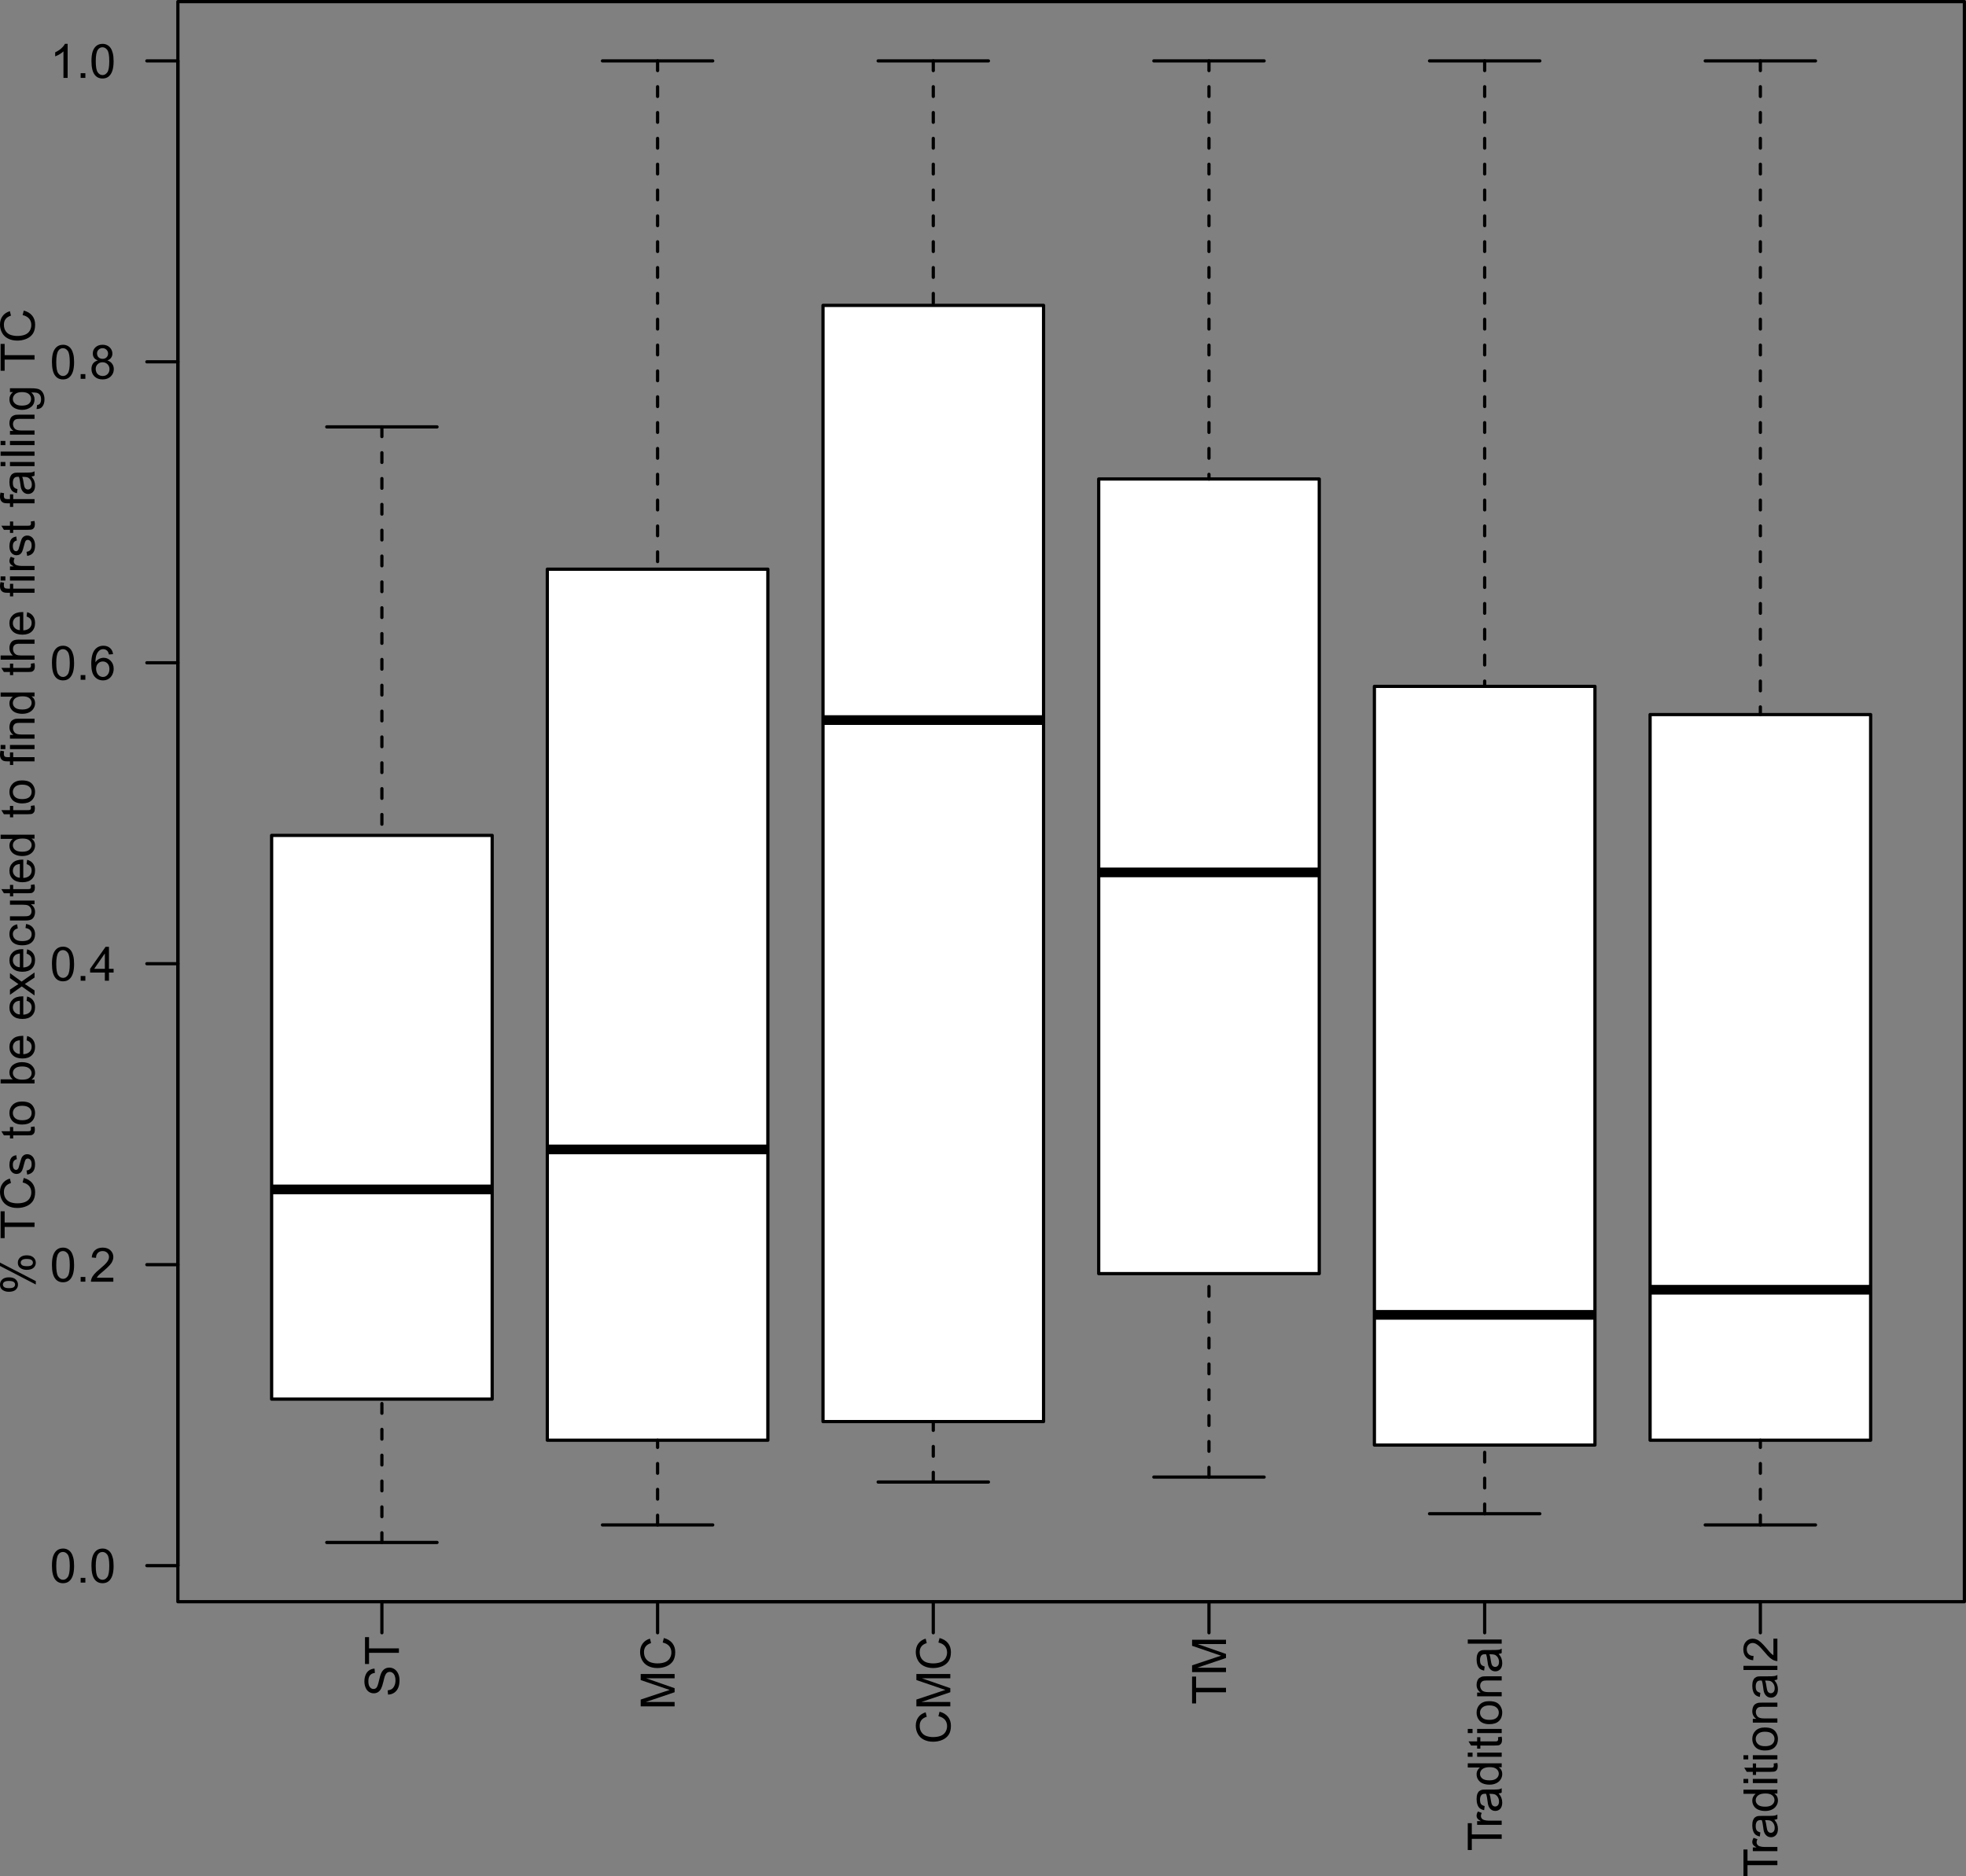 <?xml version="1.0" encoding="UTF-8" standalone="no"?>
<svg
   xmlns:dc="http://purl.org/dc/elements/1.1/"
   xmlns:cc="http://creativecommons.org/ns#"
   xmlns:rdf="http://www.w3.org/1999/02/22-rdf-syntax-ns#"
   xmlns:svg="http://www.w3.org/2000/svg"
   xmlns="http://www.w3.org/2000/svg"
   xmlns:xlink="http://www.w3.org/1999/xlink"
   xmlns:sodipodi="http://sodipodi.sourceforge.net/DTD/sodipodi-0.dtd"
   xmlns:inkscape="http://www.inkscape.org/namespaces/inkscape"
   width="456.391pt"
   height="435.659pt"
   viewBox="0 0 456.391 435.659"
   version="1.1"
   id="svg2"
   inkscape:version="0.91 r13725"
   sodipodi:docname="traditional_time.svg">
  <rect x="0" y="0" width="456.391" height="435.659" fill="#808080" stroke="none"/>
  <sodipodi:namedview
     pagecolor="#ffffff"
     bordercolor="#666666"
     borderopacity="1"
     objecttolerance="10"
     gridtolerance="10"
     guidetolerance="10"
     inkscape:pageopacity="0"
     inkscape:pageshadow="2"
     inkscape:window-width="1280"
     inkscape:window-height="738"
     id="namedview315"
     showgrid="false"
     fit-margin-top="0"
     fit-margin-left="0"
     fit-margin-right="0"
     fit-margin-bottom="0"
     inkscape:zoom="0.8541821"
     inkscape:cx="248.98752"
     inkscape:cy="265.94413"
     inkscape:window-x="-8"
     inkscape:window-y="-8"
     inkscape:window-maximized="1"
     inkscape:current-layer="svg2" />
  <defs
     id="defs4">
    <clipPath
       id="clip1">
      <path
         d="m 54.094,0.375 414.723,0 0,371.52 -414.723,0 z"
         id="path7"
         inkscape:connector-curvature="0" />
    </clipPath>
    <clipPath
       id="clip3">
      <path
         d="m 0.094,0.375 414.723,0 0,371.52 -414.723,0 z"
         id="path10"
         inkscape:connector-curvature="0" />
    </clipPath>
    <clipPath
       id="clip2">
      <rect
         width="415"
         height="372"
         id="rect13"
         x="0"
         y="0" />
    </clipPath>
    <g
       id="surface149"
       clip-path="url(#clip2)">
      <g
         clip-path="url(#clip3)"
         id="g16"
         style="clip-rule:nonzero">
        <path
           style="fill:#ffffff;fill-opacity:1;fill-rule:nonzero;stroke:none"
           d="m 21.855,193.965 51.199,0 0,130.891 -51.199,0 z"
           id="path18"
           inkscape:connector-curvature="0" />
        <path
           style="fill:none;stroke:#000000;stroke-width:2.25;stroke-linecap:butt;stroke-linejoin:round;stroke-miterlimit:10;stroke-opacity:1"
           d="m 21.855,-276.164 51.199,0"
           transform="scale(1,-1)"
           id="path20"
           inkscape:connector-curvature="0" />
        <path
           style="fill:none;stroke:#000000;stroke-width:0.75;stroke-linecap:round;stroke-linejoin:round;stroke-miterlimit:10;stroke-dasharray:2.25, 3.75;stroke-opacity:1"
           d="m 47.453,-358.137 0,33.281"
           transform="scale(1,-1)"
           id="path22"
           inkscape:connector-curvature="0" />
        <path
           style="fill:none;stroke:#000000;stroke-width:0.75;stroke-linecap:round;stroke-linejoin:round;stroke-miterlimit:10;stroke-dasharray:2.25, 3.75;stroke-opacity:1"
           d="m 47.453,-99.117 0,-94.848"
           transform="scale(1,-1)"
           id="path24"
           inkscape:connector-curvature="0" />
        <path
           style="fill:none;stroke:#000000;stroke-width:0.75;stroke-linecap:round;stroke-linejoin:round;stroke-miterlimit:10;stroke-opacity:1"
           d="m 34.656,-358.137 25.598,0"
           transform="scale(1,-1)"
           id="path26"
           inkscape:connector-curvature="0" />
        <path
           style="fill:none;stroke:#000000;stroke-width:0.75;stroke-linecap:round;stroke-linejoin:round;stroke-miterlimit:10;stroke-opacity:1"
           d="m 34.656,-99.117 25.598,0"
           transform="scale(1,-1)"
           id="path28"
           inkscape:connector-curvature="0" />
        <path
           style="fill:none;stroke:#000000;stroke-width:0.75;stroke-linecap:round;stroke-linejoin:round;stroke-miterlimit:10;stroke-opacity:1"
           d="m 21.855,-193.965 51.199,0 0,-130.891 -51.199,0 z"
           transform="scale(1,-1)"
           id="path30"
           inkscape:connector-curvature="0" />
        <path
           style="fill:#ffffff;fill-opacity:1;fill-rule:nonzero;stroke:none"
           d="m 85.855,132.156 51.199,0 0,202.238 -51.199,0 z"
           id="path32"
           inkscape:connector-curvature="0" />
        <path
           style="fill:none;stroke:#000000;stroke-width:2.25;stroke-linecap:butt;stroke-linejoin:round;stroke-miterlimit:10;stroke-opacity:1"
           d="m 85.855,-266.875 51.199,0"
           transform="scale(1,-1)"
           id="path34"
           inkscape:connector-curvature="0" />
        <path
           style="fill:none;stroke:#000000;stroke-width:0.75;stroke-linecap:round;stroke-linejoin:round;stroke-miterlimit:10;stroke-dasharray:2.25, 3.75;stroke-opacity:1"
           d="m 111.453,-354.066 0,19.672"
           transform="scale(1,-1)"
           id="path36"
           inkscape:connector-curvature="0" />
        <path
           style="fill:none;stroke:#000000;stroke-width:0.75;stroke-linecap:round;stroke-linejoin:round;stroke-miterlimit:10;stroke-dasharray:2.25, 3.75;stroke-opacity:1"
           d="m 111.453,-14.137 0,-118.02"
           transform="scale(1,-1)"
           id="path38"
           inkscape:connector-curvature="0" />
        <path
           style="fill:none;stroke:#000000;stroke-width:0.75;stroke-linecap:round;stroke-linejoin:round;stroke-miterlimit:10;stroke-opacity:1"
           d="m 98.656,-354.066 25.598,0"
           transform="scale(1,-1)"
           id="path40"
           inkscape:connector-curvature="0" />
        <path
           style="fill:none;stroke:#000000;stroke-width:0.75;stroke-linecap:round;stroke-linejoin:round;stroke-miterlimit:10;stroke-opacity:1"
           d="m 98.656,-14.137 25.598,0"
           transform="scale(1,-1)"
           id="path42"
           inkscape:connector-curvature="0" />
        <path
           style="fill:none;stroke:#000000;stroke-width:0.75;stroke-linecap:round;stroke-linejoin:round;stroke-miterlimit:10;stroke-opacity:1"
           d="m 85.855,-132.156 51.199,0 0,-202.238 -51.199,0 z"
           transform="scale(1,-1)"
           id="path44"
           inkscape:connector-curvature="0" />
        <path
           style="fill:#ffffff;fill-opacity:1;fill-rule:nonzero;stroke:none"
           d="m 149.855,70.906 51.199,0 0,259.16 -51.199,0 z"
           id="path46"
           inkscape:connector-curvature="0" />
        <path
           style="fill:none;stroke:#000000;stroke-width:2.25;stroke-linecap:butt;stroke-linejoin:round;stroke-miterlimit:10;stroke-opacity:1"
           d="m 149.855,-167.195 51.199,0"
           transform="scale(1,-1)"
           id="path48"
           inkscape:connector-curvature="0" />
        <path
           style="fill:none;stroke:#000000;stroke-width:0.75;stroke-linecap:round;stroke-linejoin:round;stroke-miterlimit:10;stroke-dasharray:2.25, 3.75;stroke-opacity:1"
           d="m 175.453,-344.105 0,14.039"
           transform="scale(1,-1)"
           id="path50"
           inkscape:connector-curvature="0" />
        <path
           style="fill:none;stroke:#000000;stroke-width:0.75;stroke-linecap:round;stroke-linejoin:round;stroke-miterlimit:10;stroke-dasharray:2.25, 3.75;stroke-opacity:1"
           d="m 175.453,-14.137 0,-56.77"
           transform="scale(1,-1)"
           id="path52"
           inkscape:connector-curvature="0" />
        <path
           style="fill:none;stroke:#000000;stroke-width:0.75;stroke-linecap:round;stroke-linejoin:round;stroke-miterlimit:10;stroke-opacity:1"
           d="m 162.656,-344.105 25.598,0"
           transform="scale(1,-1)"
           id="path54"
           inkscape:connector-curvature="0" />
        <path
           style="fill:none;stroke:#000000;stroke-width:0.75;stroke-linecap:round;stroke-linejoin:round;stroke-miterlimit:10;stroke-opacity:1"
           d="m 162.656,-14.137 25.598,0"
           transform="scale(1,-1)"
           id="path56"
           inkscape:connector-curvature="0" />
        <path
           style="fill:none;stroke:#000000;stroke-width:0.75;stroke-linecap:round;stroke-linejoin:round;stroke-miterlimit:10;stroke-opacity:1"
           d="m 149.855,-70.906 51.199,0 0,-259.16 -51.199,0 z"
           transform="scale(1,-1)"
           id="path58"
           inkscape:connector-curvature="0" />
        <path
           style="fill:#ffffff;fill-opacity:1;fill-rule:nonzero;stroke:none"
           d="m 213.855,111.215 51.199,0 0,184.5 -51.199,0 z"
           id="path60"
           inkscape:connector-curvature="0" />
        <path
           style="fill:none;stroke:#000000;stroke-width:2.25;stroke-linecap:butt;stroke-linejoin:round;stroke-miterlimit:10;stroke-opacity:1"
           d="m 213.855,-202.555 51.199,0"
           transform="scale(1,-1)"
           id="path62"
           inkscape:connector-curvature="0" />
        <path
           style="fill:none;stroke:#000000;stroke-width:0.75;stroke-linecap:round;stroke-linejoin:round;stroke-miterlimit:10;stroke-dasharray:2.25, 3.75;stroke-opacity:1"
           d="m 239.453,-342.957 0,47.242"
           transform="scale(1,-1)"
           id="path64"
           inkscape:connector-curvature="0" />
        <path
           style="fill:none;stroke:#000000;stroke-width:0.75;stroke-linecap:round;stroke-linejoin:round;stroke-miterlimit:10;stroke-dasharray:2.25, 3.75;stroke-opacity:1"
           d="m 239.453,-14.137 0,-97.078"
           transform="scale(1,-1)"
           id="path66"
           inkscape:connector-curvature="0" />
        <path
           style="fill:none;stroke:#000000;stroke-width:0.75;stroke-linecap:round;stroke-linejoin:round;stroke-miterlimit:10;stroke-opacity:1"
           d="m 226.656,-342.957 25.598,0"
           transform="scale(1,-1)"
           id="path68"
           inkscape:connector-curvature="0" />
        <path
           style="fill:none;stroke:#000000;stroke-width:0.75;stroke-linecap:round;stroke-linejoin:round;stroke-miterlimit:10;stroke-opacity:1"
           d="m 226.656,-14.137 25.598,0"
           transform="scale(1,-1)"
           id="path70"
           inkscape:connector-curvature="0" />
        <path
           style="fill:none;stroke:#000000;stroke-width:0.75;stroke-linecap:round;stroke-linejoin:round;stroke-miterlimit:10;stroke-opacity:1"
           d="m 213.855,-111.215 51.199,0 0,-184.5 -51.199,0 z"
           transform="scale(1,-1)"
           id="path72"
           inkscape:connector-curvature="0" />
        <path
           style="fill:#ffffff;fill-opacity:1;fill-rule:nonzero;stroke:none"
           d="m 277.855,159.367 51.199,0 0,176.148 -51.199,0 z"
           id="path74"
           inkscape:connector-curvature="0" />
        <path
           style="fill:none;stroke:#000000;stroke-width:2.25;stroke-linecap:butt;stroke-linejoin:round;stroke-miterlimit:10;stroke-opacity:1"
           d="m 277.855,-305.285 51.199,0"
           transform="scale(1,-1)"
           id="path76"
           inkscape:connector-curvature="0" />
        <path
           style="fill:none;stroke:#000000;stroke-width:0.75;stroke-linecap:round;stroke-linejoin:round;stroke-miterlimit:10;stroke-dasharray:2.25, 3.75;stroke-opacity:1"
           d="m 303.453,-351.465 0,15.949"
           transform="scale(1,-1)"
           id="path78"
           inkscape:connector-curvature="0" />
        <path
           style="fill:none;stroke:#000000;stroke-width:0.75;stroke-linecap:round;stroke-linejoin:round;stroke-miterlimit:10;stroke-dasharray:2.25, 3.75;stroke-opacity:1"
           d="m 303.453,-14.137 0,-145.23"
           transform="scale(1,-1)"
           id="path80"
           inkscape:connector-curvature="0" />
        <path
           style="fill:none;stroke:#000000;stroke-width:0.75;stroke-linecap:round;stroke-linejoin:round;stroke-miterlimit:10;stroke-opacity:1"
           d="m 290.656,-351.465 25.598,0"
           transform="scale(1,-1)"
           id="path82"
           inkscape:connector-curvature="0" />
        <path
           style="fill:none;stroke:#000000;stroke-width:0.75;stroke-linecap:round;stroke-linejoin:round;stroke-miterlimit:10;stroke-opacity:1"
           d="m 290.656,-14.137 25.598,0"
           transform="scale(1,-1)"
           id="path84"
           inkscape:connector-curvature="0" />
        <path
           style="fill:none;stroke:#000000;stroke-width:0.75;stroke-linecap:round;stroke-linejoin:round;stroke-miterlimit:10;stroke-opacity:1"
           d="m 277.855,-159.367 51.199,0 0,-176.148 -51.199,0 z"
           transform="scale(1,-1)"
           id="path86"
           inkscape:connector-curvature="0" />
        <path
           style="fill:#ffffff;fill-opacity:1;fill-rule:nonzero;stroke:none"
           d="m 341.855,165.914 51.199,0 0,168.48 -51.199,0 z"
           id="path88"
           inkscape:connector-curvature="0" />
        <path
           style="fill:none;stroke:#000000;stroke-width:2.25;stroke-linecap:butt;stroke-linejoin:round;stroke-miterlimit:10;stroke-opacity:1"
           d="m 341.855,-299.457 51.199,0"
           transform="scale(1,-1)"
           id="path90"
           inkscape:connector-curvature="0" />
        <path
           style="fill:none;stroke:#000000;stroke-width:0.75;stroke-linecap:round;stroke-linejoin:round;stroke-miterlimit:10;stroke-dasharray:2.25, 3.75;stroke-opacity:1"
           d="m 367.453,-354.066 0,19.672"
           transform="scale(1,-1)"
           id="path92"
           inkscape:connector-curvature="0" />
        <path
           style="fill:none;stroke:#000000;stroke-width:0.75;stroke-linecap:round;stroke-linejoin:round;stroke-miterlimit:10;stroke-dasharray:2.25, 3.75;stroke-opacity:1"
           d="m 367.453,-14.137 0,-151.777"
           transform="scale(1,-1)"
           id="path94"
           inkscape:connector-curvature="0" />
        <path
           style="fill:none;stroke:#000000;stroke-width:0.75;stroke-linecap:round;stroke-linejoin:round;stroke-miterlimit:10;stroke-opacity:1"
           d="m 354.656,-354.066 25.598,0"
           transform="scale(1,-1)"
           id="path96"
           inkscape:connector-curvature="0" />
        <path
           style="fill:none;stroke:#000000;stroke-width:0.75;stroke-linecap:round;stroke-linejoin:round;stroke-miterlimit:10;stroke-opacity:1"
           d="m 354.656,-14.137 25.598,0"
           transform="scale(1,-1)"
           id="path98"
           inkscape:connector-curvature="0" />
        <path
           style="fill:none;stroke:#000000;stroke-width:0.75;stroke-linecap:round;stroke-linejoin:round;stroke-miterlimit:10;stroke-opacity:1"
           d="m 341.855,-165.914 51.199,0 0,-168.48 -51.199,0 z"
           transform="scale(1,-1)"
           id="path100"
           inkscape:connector-curvature="0" />
      </g>
    </g>
  </defs>
  <g
     style="clip-rule:nonzero"
     id="g103"
     clip-path="url(#clip1)"
     transform="translate(-12.8,0)">
    <use
       height="100%"
       width="100%"
       y="0"
       x="0"
       id="use105"
       transform="translate(54,0)"
       xlink:href="#surface149" />
  </g>
  <path
     inkscape:connector-curvature="0"
     id="path107"
     d="m 88.653,371.895 320,0"
     style="fill:none;stroke:#000000;stroke-width:0.75;stroke-linecap:round;stroke-linejoin:round;stroke-miterlimit:10;stroke-opacity:1" />
  <path
     inkscape:connector-curvature="0"
     id="path109"
     d="m 88.653,371.895 0,7.203"
     style="fill:none;stroke:#000000;stroke-width:0.75;stroke-linecap:round;stroke-linejoin:round;stroke-miterlimit:10;stroke-opacity:1" />
  <path
     inkscape:connector-curvature="0"
     id="path111"
     d="m 152.653,371.895 0,7.203"
     style="fill:none;stroke:#000000;stroke-width:0.75;stroke-linecap:round;stroke-linejoin:round;stroke-miterlimit:10;stroke-opacity:1" />
  <path
     inkscape:connector-curvature="0"
     id="path113"
     d="m 216.653,371.895 0,7.203"
     style="fill:none;stroke:#000000;stroke-width:0.75;stroke-linecap:round;stroke-linejoin:round;stroke-miterlimit:10;stroke-opacity:1" />
  <path
     inkscape:connector-curvature="0"
     id="path115"
     d="m 280.653,371.895 0,7.203"
     style="fill:none;stroke:#000000;stroke-width:0.75;stroke-linecap:round;stroke-linejoin:round;stroke-miterlimit:10;stroke-opacity:1" />
  <path
     inkscape:connector-curvature="0"
     id="path117"
     d="m 344.653,371.895 0,7.203"
     style="fill:none;stroke:#000000;stroke-width:0.75;stroke-linecap:round;stroke-linejoin:round;stroke-miterlimit:10;stroke-opacity:1" />
  <path
     inkscape:connector-curvature="0"
     id="path119"
     d="m 408.653,371.895 0,7.203"
     style="fill:none;stroke:#000000;stroke-width:0.75;stroke-linecap:round;stroke-linejoin:round;stroke-miterlimit:10;stroke-opacity:1" />
  <path
     inkscape:connector-curvature="0"
     id="path121"
     d="m 90.075,393.455 -0.078,-0.984 c 0.387,-0.039 0.711,-0.145 0.969,-0.312 0.25,-0.176 0.457,-0.441 0.609,-0.797 0.156,-0.352 0.234,-0.754 0.234,-1.203 0,-0.402 -0.055,-0.758 -0.172,-1.062 -0.121,-0.301 -0.285,-0.523 -0.484,-0.672 -0.207,-0.152 -0.438,-0.234 -0.688,-0.234 -0.246,0 -0.461,0.074 -0.641,0.219 -0.184,0.148 -0.344,0.387 -0.469,0.719 -0.082,0.211 -0.207,0.68 -0.375,1.406 -0.176,0.719 -0.344,1.227 -0.5,1.516 -0.195,0.375 -0.441,0.66 -0.734,0.844 -0.289,0.18 -0.617,0.266 -0.984,0.266 -0.395,0 -0.766,-0.109 -1.109,-0.328 -0.34,-0.227 -0.602,-0.555 -0.781,-0.984 -0.184,-0.434 -0.281,-0.922 -0.281,-1.453 0,-0.582 0.102,-1.098 0.297,-1.547 0.188,-0.445 0.465,-0.789 0.828,-1.031 0.367,-0.238 0.777,-0.367 1.234,-0.391 l 0.078,1 c -0.496,0.055 -0.875,0.238 -1.125,0.547 -0.258,0.312 -0.391,0.773 -0.391,1.375 0,0.625 0.121,1.086 0.359,1.375 0.23,0.293 0.508,0.438 0.828,0.438 0.281,0 0.52,-0.102 0.703,-0.312 0.18,-0.195 0.367,-0.719 0.562,-1.562 0.188,-0.852 0.355,-1.438 0.5,-1.75 0.211,-0.457 0.477,-0.797 0.797,-1.016 0.324,-0.215 0.699,-0.328 1.125,-0.328 0.418,0 0.816,0.121 1.188,0.359 0.367,0.242 0.652,0.59 0.859,1.047 0.207,0.449 0.312,0.957 0.312,1.516 0,0.711 -0.105,1.305 -0.312,1.781 -0.207,0.48 -0.52,0.863 -0.938,1.141 -0.414,0.273 -0.891,0.414 -1.422,0.422 z"
     style="fill:#000000;fill-opacity:1;fill-rule:nonzero;stroke:none" />
  <path
     inkscape:connector-curvature="0"
     id="path123"
     d="m 92.606,383.76 -6.938,0 0,2.594 -0.938,0 0,-6.234 0.938,0 0,2.609 6.938,0 z"
     style="fill:#000000;fill-opacity:1;fill-rule:nonzero;stroke:none" />
  <path
     inkscape:connector-curvature="0"
     id="path125"
     d="m 156.606,396.194 -7.875,0 0,-1.578 5.578,-1.859 c 0.523,-0.164 0.91,-0.289 1.156,-0.375 -0.277,-0.09 -0.695,-0.234 -1.25,-0.422 l -5.484,-1.875 0,-1.406 7.875,0 0,1 -6.594,0 6.594,2.297 0,0.938 -6.703,2.266 6.703,0 z"
     style="fill:#000000;fill-opacity:1;fill-rule:nonzero;stroke:none" />
  <path
     inkscape:connector-curvature="0"
     id="path127"
     d="m 153.841,381.373 0.266,-1.047 c 0.855,0.219 1.512,0.617 1.969,1.188 0.449,0.562 0.672,1.258 0.672,2.078 0,0.855 -0.172,1.551 -0.516,2.078 -0.352,0.531 -0.859,0.941 -1.516,1.219 -0.652,0.273 -1.359,0.406 -2.109,0.406 -0.809,0 -1.523,-0.156 -2.141,-0.469 -0.613,-0.309 -1.078,-0.754 -1.391,-1.328 -0.32,-0.582 -0.484,-1.223 -0.484,-1.922 0,-0.789 0.207,-1.453 0.609,-1.984 0.398,-0.539 0.961,-0.914 1.688,-1.125 l 0.25,1.031 c -0.57,0.18 -0.988,0.445 -1.25,0.797 -0.258,0.344 -0.391,0.777 -0.391,1.297 0,0.617 0.148,1.129 0.438,1.531 0.281,0.406 0.668,0.695 1.156,0.859 0.492,0.156 0.996,0.234 1.516,0.234 0.668,0 1.254,-0.094 1.75,-0.281 0.5,-0.195 0.879,-0.5 1.125,-0.906 0.25,-0.414 0.375,-0.863 0.375,-1.344 0,-0.582 -0.164,-1.078 -0.5,-1.484 -0.34,-0.402 -0.848,-0.68 -1.516,-0.828 z"
     style="fill:#000000;fill-opacity:1;fill-rule:nonzero;stroke:none" />
  <path
     inkscape:connector-curvature="0"
     id="path129"
     d="m 217.841,398.479 0.266,-1.047 c 0.855,0.219 1.512,0.617 1.969,1.188 0.449,0.562 0.672,1.258 0.672,2.078 0,0.855 -0.172,1.551 -0.516,2.078 -0.352,0.531 -0.859,0.941 -1.516,1.219 -0.652,0.273 -1.359,0.406 -2.109,0.406 -0.809,0 -1.523,-0.156 -2.141,-0.469 -0.613,-0.309 -1.078,-0.754 -1.391,-1.328 -0.32,-0.582 -0.484,-1.223 -0.484,-1.922 0,-0.789 0.207,-1.453 0.609,-1.984 0.398,-0.539 0.961,-0.914 1.688,-1.125 l 0.25,1.031 c -0.57,0.18 -0.988,0.445 -1.25,0.797 -0.258,0.344 -0.391,0.777 -0.391,1.297 0,0.617 0.148,1.129 0.438,1.531 0.281,0.406 0.668,0.695 1.156,0.859 0.492,0.156 0.996,0.234 1.516,0.234 0.668,0 1.254,-0.094 1.75,-0.281 0.5,-0.195 0.879,-0.5 1.125,-0.906 0.25,-0.414 0.375,-0.863 0.375,-1.344 0,-0.582 -0.164,-1.078 -0.5,-1.484 -0.34,-0.402 -0.848,-0.68 -1.516,-0.828 z"
     style="fill:#000000;fill-opacity:1;fill-rule:nonzero;stroke:none" />
  <path
     inkscape:connector-curvature="0"
     id="path131"
     d="m 220.606,396.19 -7.875,0 0,-1.578 5.578,-1.859 c 0.523,-0.164 0.91,-0.289 1.156,-0.375 -0.277,-0.09 -0.695,-0.234 -1.25,-0.422 l -5.484,-1.875 0,-1.406 7.875,0 0,1 -6.594,0 6.594,2.297 0,0.938 -6.703,2.266 6.703,0 z"
     style="fill:#000000;fill-opacity:1;fill-rule:nonzero;stroke:none" />
  <path
     inkscape:connector-curvature="0"
     id="path133"
     d="m 217.841,381.373 0.266,-1.047 c 0.855,0.219 1.512,0.617 1.969,1.188 0.449,0.562 0.672,1.258 0.672,2.078 0,0.855 -0.172,1.551 -0.516,2.078 -0.352,0.531 -0.859,0.941 -1.516,1.219 -0.652,0.273 -1.359,0.406 -2.109,0.406 -0.809,0 -1.523,-0.156 -2.141,-0.469 -0.613,-0.309 -1.078,-0.754 -1.391,-1.328 -0.32,-0.582 -0.484,-1.223 -0.484,-1.922 0,-0.789 0.207,-1.453 0.609,-1.984 0.398,-0.539 0.961,-0.914 1.688,-1.125 l 0.25,1.031 c -0.57,0.18 -0.988,0.445 -1.25,0.797 -0.258,0.344 -0.391,0.777 -0.391,1.297 0,0.617 0.148,1.129 0.438,1.531 0.281,0.406 0.668,0.695 1.156,0.859 0.492,0.156 0.996,0.234 1.516,0.234 0.668,0 1.254,-0.094 1.75,-0.281 0.5,-0.195 0.879,-0.5 1.125,-0.906 0.25,-0.414 0.375,-0.863 0.375,-1.344 0,-0.582 -0.164,-1.078 -0.5,-1.484 -0.34,-0.402 -0.848,-0.68 -1.516,-0.828 z"
     style="fill:#000000;fill-opacity:1;fill-rule:nonzero;stroke:none" />
  <path
     inkscape:connector-curvature="0"
     id="path135"
     d="m 284.606,392.916 -6.938,0 0,2.594 -0.938,0 0,-6.234 0.938,0 0,2.609 6.938,0 z"
     style="fill:#000000;fill-opacity:1;fill-rule:nonzero;stroke:none" />
  <path
     inkscape:connector-curvature="0"
     id="path137"
     d="m 284.606,388.241 -7.875,0 0,-1.578 5.578,-1.859 c 0.523,-0.164 0.91,-0.289 1.156,-0.375 -0.277,-0.09 -0.695,-0.234 -1.25,-0.422 l -5.484,-1.875 0,-1.406 7.875,0 0,1 -6.594,0 6.594,2.297 0,0.938 -6.703,2.266 6.703,0 z"
     style="fill:#000000;fill-opacity:1;fill-rule:nonzero;stroke:none" />
  <path
     inkscape:connector-curvature="0"
     id="path139"
     d="m 348.606,426.955 -6.938,0 0,2.594 -0.938,0 0,-6.234 0.938,0 0,2.609 6.938,0 z"
     style="fill:#000000;fill-opacity:1;fill-rule:nonzero;stroke:none" />
  <path
     inkscape:connector-curvature="0"
     id="path141"
     d="m 348.606,423.698 -5.703,0 0,-0.859 0.859,0 c -0.402,-0.227 -0.672,-0.438 -0.797,-0.625 -0.121,-0.184 -0.188,-0.391 -0.188,-0.609 0,-0.332 0.105,-0.664 0.312,-1 l 0.891,0.328 c -0.133,0.242 -0.203,0.48 -0.203,0.719 0,0.211 0.066,0.398 0.188,0.562 0.125,0.168 0.305,0.289 0.531,0.359 0.344,0.105 0.723,0.156 1.125,0.156 l 2.984,0 z"
     style="fill:#000000;fill-opacity:1;fill-rule:nonzero;stroke:none" />
  <path
     inkscape:connector-curvature="0"
     id="path143"
     d="m 347.903,416.409 c 0.305,0.367 0.52,0.715 0.641,1.047 0.121,0.324 0.188,0.68 0.188,1.062 0,0.625 -0.148,1.113 -0.453,1.453 -0.309,0.336 -0.703,0.5 -1.172,0.5 -0.277,0 -0.535,-0.062 -0.766,-0.188 -0.227,-0.133 -0.41,-0.301 -0.547,-0.5 -0.145,-0.207 -0.254,-0.441 -0.328,-0.703 -0.051,-0.184 -0.098,-0.473 -0.141,-0.859 -0.09,-0.777 -0.207,-1.352 -0.344,-1.719 -0.121,-0.008 -0.207,-0.016 -0.25,-0.016 -0.395,0 -0.672,0.098 -0.828,0.281 -0.215,0.242 -0.328,0.605 -0.328,1.094 0,0.461 0.082,0.801 0.234,1.016 0.156,0.211 0.441,0.367 0.844,0.469 l -0.125,0.953 c -0.402,-0.082 -0.734,-0.223 -0.984,-0.422 -0.246,-0.195 -0.438,-0.484 -0.562,-0.859 -0.133,-0.371 -0.203,-0.805 -0.203,-1.297 0,-0.488 0.059,-0.883 0.172,-1.188 0.117,-0.301 0.262,-0.52 0.438,-0.656 0.168,-0.145 0.383,-0.25 0.641,-0.312 0.168,-0.027 0.473,-0.047 0.906,-0.047 l 1.281,0 c 0.898,0 1.465,-0.019 1.703,-0.062 0.242,-0.039 0.473,-0.125 0.688,-0.25 l 0,1.016 c -0.195,0.105 -0.43,0.168 -0.703,0.188 z m -2.156,0.094 c 0.148,0.344 0.27,0.871 0.359,1.578 0.062,0.398 0.133,0.68 0.203,0.844 0.062,0.156 0.168,0.285 0.312,0.375 0.137,0.094 0.289,0.141 0.453,0.141 0.262,0 0.48,-0.098 0.656,-0.297 0.168,-0.195 0.25,-0.484 0.25,-0.859 0,-0.371 -0.082,-0.703 -0.25,-0.984 -0.164,-0.289 -0.391,-0.508 -0.672,-0.656 -0.215,-0.09 -0.539,-0.141 -0.969,-0.141 z"
     style="fill:#000000;fill-opacity:1;fill-rule:nonzero;stroke:none" />
  <path
     inkscape:connector-curvature="0"
     id="path145"
     d="m 348.606,410.323 -0.719,0 c 0.562,0.355 0.844,0.887 0.844,1.594 0,0.449 -0.125,0.867 -0.375,1.25 -0.246,0.387 -0.598,0.684 -1.047,0.891 -0.445,0.211 -0.961,0.312 -1.547,0.312 -0.57,0 -1.086,-0.094 -1.547,-0.281 -0.465,-0.195 -0.82,-0.484 -1.062,-0.859 -0.246,-0.371 -0.375,-0.797 -0.375,-1.266 0,-0.34 0.074,-0.648 0.219,-0.922 0.148,-0.27 0.336,-0.488 0.562,-0.656 l -2.828,0 0,-0.969 7.875,0 z m -2.844,3.047 c 0.73,0 1.277,-0.148 1.641,-0.453 0.355,-0.309 0.531,-0.676 0.531,-1.094 0,-0.426 -0.172,-0.785 -0.516,-1.078 -0.34,-0.289 -0.867,-0.438 -1.578,-0.438 -0.777,0 -1.352,0.152 -1.719,0.453 -0.363,0.293 -0.547,0.664 -0.547,1.109 0,0.43 0.18,0.789 0.531,1.078 0.344,0.281 0.898,0.422 1.656,0.422 z"
     style="fill:#000000;fill-opacity:1;fill-rule:nonzero;stroke:none" />
  <path
     inkscape:connector-curvature="0"
     id="path147"
     d="m 341.841,407.897 -1.109,0 0,-0.969 1.109,0 z m 6.766,0 -5.703,0 0,-0.969 5.703,0 z"
     style="fill:#000000;fill-opacity:1;fill-rule:nonzero;stroke:none" />
  <path
     inkscape:connector-curvature="0"
     id="path149"
     d="m 347.747,403.346 0.844,-0.125 c 0.059,0.273 0.094,0.512 0.094,0.719 0,0.355 -0.059,0.633 -0.172,0.828 -0.113,0.188 -0.258,0.324 -0.438,0.406 -0.176,0.074 -0.555,0.109 -1.141,0.109 l -3.281,0 0,0.719 -0.75,0 0,-0.719 -1.406,0 -0.594,-0.953 2,0 0,-0.984 0.75,0 0,0.984 3.344,0 c 0.273,0 0.449,-0.016 0.531,-0.047 0.074,-0.039 0.137,-0.098 0.188,-0.172 0.043,-0.082 0.062,-0.191 0.062,-0.328 0,-0.113 -0.008,-0.258 -0.031,-0.438 z"
     style="fill:#000000;fill-opacity:1;fill-rule:nonzero;stroke:none" />
  <path
     inkscape:connector-curvature="0"
     id="path151"
     d="m 341.841,402.397 -1.109,0 0,-0.969 1.109,0 z m 6.766,0 -5.703,0 0,-0.969 5.703,0 z"
     style="fill:#000000;fill-opacity:1;fill-rule:nonzero;stroke:none" />
  <path
     inkscape:connector-curvature="0"
     id="path153"
     d="m 345.747,400.33 c -1.051,0 -1.832,-0.297 -2.344,-0.891 -0.414,-0.488 -0.625,-1.086 -0.625,-1.797 0,-0.777 0.258,-1.414 0.766,-1.906 0.512,-0.496 1.223,-0.75 2.125,-0.75 0.742,0 1.324,0.113 1.75,0.328 0.418,0.219 0.742,0.543 0.969,0.969 0.227,0.418 0.344,0.871 0.344,1.359 0,0.805 -0.254,1.457 -0.766,1.953 -0.508,0.492 -1.25,0.734 -2.219,0.734 z m 0,-1 c 0.742,0 1.293,-0.156 1.656,-0.469 0.355,-0.32 0.531,-0.727 0.531,-1.219 0,-0.477 -0.18,-0.875 -0.547,-1.188 -0.363,-0.32 -0.922,-0.484 -1.672,-0.484 -0.695,0 -1.227,0.164 -1.594,0.484 -0.363,0.324 -0.547,0.723 -0.547,1.188 0,0.492 0.184,0.898 0.547,1.219 0.355,0.312 0.898,0.469 1.625,0.469 z"
     style="fill:#000000;fill-opacity:1;fill-rule:nonzero;stroke:none" />
  <path
     inkscape:connector-curvature="0"
     id="path155"
     d="m 348.606,393.854 -5.703,0 0,-0.875 0.812,0 c -0.621,-0.414 -0.938,-1.02 -0.938,-1.812 0,-0.34 0.066,-0.66 0.188,-0.953 0.117,-0.289 0.277,-0.504 0.484,-0.641 0.199,-0.145 0.434,-0.25 0.703,-0.312 0.188,-0.027 0.508,-0.047 0.953,-0.047 l 3.5,0 0,0.969 -3.469,0 c -0.395,0 -0.688,0.039 -0.875,0.109 -0.195,0.074 -0.352,0.211 -0.469,0.406 -0.121,0.188 -0.188,0.414 -0.188,0.672 0,0.406 0.133,0.762 0.391,1.062 0.262,0.305 0.762,0.453 1.5,0.453 l 3.109,0 z"
     style="fill:#000000;fill-opacity:1;fill-rule:nonzero;stroke:none" />
  <path
     inkscape:connector-curvature="0"
     id="path157"
     d="m 347.903,384.002 c 0.305,0.367 0.52,0.715 0.641,1.047 0.121,0.324 0.188,0.68 0.188,1.062 0,0.625 -0.148,1.113 -0.453,1.453 -0.309,0.336 -0.703,0.5 -1.172,0.5 -0.277,0 -0.535,-0.062 -0.766,-0.188 -0.227,-0.133 -0.41,-0.301 -0.547,-0.5 -0.145,-0.207 -0.254,-0.441 -0.328,-0.703 -0.051,-0.184 -0.098,-0.473 -0.141,-0.859 -0.09,-0.777 -0.207,-1.352 -0.344,-1.719 -0.121,-0.008 -0.207,-0.016 -0.25,-0.016 -0.395,0 -0.672,0.098 -0.828,0.281 -0.215,0.242 -0.328,0.605 -0.328,1.094 0,0.461 0.082,0.801 0.234,1.016 0.156,0.211 0.441,0.367 0.844,0.469 l -0.125,0.953 c -0.402,-0.082 -0.734,-0.223 -0.984,-0.422 -0.246,-0.195 -0.438,-0.484 -0.562,-0.859 -0.133,-0.371 -0.203,-0.805 -0.203,-1.297 0,-0.488 0.059,-0.883 0.172,-1.188 0.117,-0.301 0.262,-0.52 0.438,-0.656 0.168,-0.145 0.383,-0.25 0.641,-0.312 0.168,-0.027 0.473,-0.047 0.906,-0.047 l 1.281,0 c 0.898,0 1.465,-0.019 1.703,-0.062 0.242,-0.039 0.473,-0.125 0.688,-0.25 l 0,1.016 c -0.195,0.105 -0.43,0.168 -0.703,0.188 z m -2.156,0.094 c 0.148,0.344 0.27,0.871 0.359,1.578 0.062,0.398 0.133,0.68 0.203,0.844 0.062,0.156 0.168,0.285 0.312,0.375 0.137,0.094 0.289,0.141 0.453,0.141 0.262,0 0.48,-0.098 0.656,-0.297 0.168,-0.195 0.25,-0.484 0.25,-0.859 0,-0.371 -0.082,-0.703 -0.25,-0.984 -0.164,-0.289 -0.391,-0.508 -0.672,-0.656 -0.215,-0.09 -0.539,-0.141 -0.969,-0.141 z"
     style="fill:#000000;fill-opacity:1;fill-rule:nonzero;stroke:none" />
  <path
     inkscape:connector-curvature="0"
     id="path159"
     d="m 340.731,380.666 7.875,0 0,0.969 -7.875,0 z"
     style="fill:#000000;fill-opacity:1;fill-rule:nonzero;stroke:none" />
  <path
     inkscape:connector-curvature="0"
     id="path161"
     d="m 412.606,433.065 -6.938,0 0,2.594 -0.938,0 0,-6.234 0.938,0 0,2.609 6.938,0 z"
     style="fill:#000000;fill-opacity:1;fill-rule:nonzero;stroke:none" />
  <path
     inkscape:connector-curvature="0"
     id="path163"
     d="m 412.606,429.807 -5.703,0 0,-0.859 0.859,0 c -0.402,-0.227 -0.672,-0.438 -0.797,-0.625 -0.121,-0.184 -0.188,-0.391 -0.188,-0.609 0,-0.332 0.105,-0.664 0.312,-1 l 0.891,0.328 c -0.133,0.242 -0.203,0.48 -0.203,0.719 0,0.211 0.066,0.398 0.188,0.562 0.125,0.168 0.305,0.289 0.531,0.359 0.344,0.105 0.723,0.156 1.125,0.156 l 2.984,0 z"
     style="fill:#000000;fill-opacity:1;fill-rule:nonzero;stroke:none" />
  <path
     inkscape:connector-curvature="0"
     id="path165"
     d="m 411.903,422.518 c 0.305,0.367 0.52,0.715 0.641,1.047 0.121,0.324 0.188,0.68 0.188,1.062 0,0.625 -0.148,1.113 -0.453,1.453 -0.309,0.336 -0.703,0.5 -1.172,0.5 -0.277,0 -0.535,-0.062 -0.766,-0.188 -0.227,-0.133 -0.41,-0.301 -0.547,-0.5 -0.145,-0.207 -0.254,-0.441 -0.328,-0.703 -0.051,-0.184 -0.098,-0.473 -0.141,-0.859 -0.09,-0.777 -0.207,-1.352 -0.344,-1.719 -0.121,-0.008 -0.207,-0.016 -0.25,-0.016 -0.395,0 -0.672,0.098 -0.828,0.281 -0.215,0.242 -0.328,0.605 -0.328,1.094 0,0.461 0.082,0.801 0.234,1.016 0.156,0.211 0.441,0.367 0.844,0.469 l -0.125,0.953 c -0.402,-0.082 -0.734,-0.223 -0.984,-0.422 -0.246,-0.195 -0.438,-0.484 -0.562,-0.859 -0.133,-0.371 -0.203,-0.805 -0.203,-1.297 0,-0.488 0.059,-0.883 0.172,-1.188 0.117,-0.301 0.262,-0.52 0.438,-0.656 0.168,-0.145 0.383,-0.25 0.641,-0.312 0.168,-0.027 0.473,-0.047 0.906,-0.047 l 1.281,0 c 0.898,0 1.465,-0.019 1.703,-0.062 0.242,-0.039 0.473,-0.125 0.688,-0.25 l 0,1.016 c -0.195,0.105 -0.43,0.168 -0.703,0.188 z m -2.156,0.094 c 0.148,0.344 0.27,0.871 0.359,1.578 0.062,0.398 0.133,0.68 0.203,0.844 0.062,0.156 0.168,0.285 0.312,0.375 0.137,0.094 0.289,0.141 0.453,0.141 0.262,0 0.48,-0.098 0.656,-0.297 0.168,-0.195 0.25,-0.484 0.25,-0.859 0,-0.371 -0.082,-0.703 -0.25,-0.984 -0.164,-0.289 -0.391,-0.508 -0.672,-0.656 -0.215,-0.09 -0.539,-0.141 -0.969,-0.141 z"
     style="fill:#000000;fill-opacity:1;fill-rule:nonzero;stroke:none" />
  <path
     inkscape:connector-curvature="0"
     id="path167"
     d="m 412.606,416.436 -0.719,0 c 0.562,0.355 0.844,0.887 0.844,1.594 0,0.449 -0.125,0.867 -0.375,1.25 -0.246,0.387 -0.598,0.684 -1.047,0.891 -0.445,0.211 -0.961,0.312 -1.547,0.312 -0.57,0 -1.086,-0.094 -1.547,-0.281 -0.465,-0.195 -0.82,-0.484 -1.062,-0.859 -0.246,-0.371 -0.375,-0.797 -0.375,-1.266 0,-0.34 0.074,-0.648 0.219,-0.922 0.148,-0.27 0.336,-0.488 0.562,-0.656 l -2.828,0 0,-0.969 7.875,0 z m -2.844,3.047 c 0.73,0 1.277,-0.148 1.641,-0.453 0.355,-0.309 0.531,-0.676 0.531,-1.094 0,-0.426 -0.172,-0.785 -0.516,-1.078 -0.34,-0.289 -0.867,-0.438 -1.578,-0.438 -0.777,0 -1.352,0.152 -1.719,0.453 -0.363,0.293 -0.547,0.664 -0.547,1.109 0,0.43 0.18,0.789 0.531,1.078 0.344,0.281 0.898,0.422 1.656,0.422 z"
     style="fill:#000000;fill-opacity:1;fill-rule:nonzero;stroke:none" />
  <path
     inkscape:connector-curvature="0"
     id="path169"
     d="m 405.841,414.006 -1.109,0 0,-0.969 1.109,0 z m 6.766,0 -5.703,0 0,-0.969 5.703,0 z"
     style="fill:#000000;fill-opacity:1;fill-rule:nonzero;stroke:none" />
  <path
     inkscape:connector-curvature="0"
     id="path171"
     d="m 411.747,409.455 0.844,-0.125 c 0.059,0.273 0.094,0.512 0.094,0.719 0,0.355 -0.059,0.633 -0.172,0.828 -0.113,0.188 -0.258,0.324 -0.438,0.406 -0.176,0.074 -0.555,0.109 -1.141,0.109 l -3.281,0 0,0.719 -0.75,0 0,-0.719 -1.406,0 -0.594,-0.953 2,0 0,-0.984 0.75,0 0,0.984 3.344,0 c 0.273,0 0.449,-0.016 0.531,-0.047 0.074,-0.039 0.137,-0.098 0.188,-0.172 0.043,-0.082 0.062,-0.191 0.062,-0.328 0,-0.113 -0.008,-0.258 -0.031,-0.438 z"
     style="fill:#000000;fill-opacity:1;fill-rule:nonzero;stroke:none" />
  <path
     inkscape:connector-curvature="0"
     id="path173"
     d="m 405.841,408.506 -1.109,0 0,-0.969 1.109,0 z m 6.766,0 -5.703,0 0,-0.969 5.703,0 z"
     style="fill:#000000;fill-opacity:1;fill-rule:nonzero;stroke:none" />
  <path
     inkscape:connector-curvature="0"
     id="path175"
     d="m 409.747,406.44 c -1.051,0 -1.832,-0.297 -2.344,-0.891 -0.414,-0.488 -0.625,-1.086 -0.625,-1.797 0,-0.777 0.258,-1.414 0.766,-1.906 0.512,-0.496 1.223,-0.75 2.125,-0.75 0.742,0 1.324,0.113 1.75,0.328 0.418,0.219 0.742,0.543 0.969,0.969 0.227,0.418 0.344,0.871 0.344,1.359 0,0.805 -0.254,1.457 -0.766,1.953 -0.508,0.492 -1.25,0.734 -2.219,0.734 z m 0,-1 c 0.742,0 1.293,-0.156 1.656,-0.469 0.355,-0.32 0.531,-0.727 0.531,-1.219 0,-0.477 -0.18,-0.875 -0.547,-1.188 -0.363,-0.32 -0.922,-0.484 -1.672,-0.484 -0.695,0 -1.227,0.164 -1.594,0.484 -0.363,0.324 -0.547,0.723 -0.547,1.188 0,0.492 0.184,0.898 0.547,1.219 0.355,0.312 0.898,0.469 1.625,0.469 z"
     style="fill:#000000;fill-opacity:1;fill-rule:nonzero;stroke:none" />
  <path
     inkscape:connector-curvature="0"
     id="path177"
     d="m 412.606,399.963 -5.703,0 0,-0.875 0.812,0 c -0.621,-0.414 -0.938,-1.02 -0.938,-1.812 0,-0.34 0.066,-0.66 0.188,-0.953 0.117,-0.289 0.277,-0.504 0.484,-0.641 0.199,-0.145 0.434,-0.25 0.703,-0.312 0.188,-0.027 0.508,-0.047 0.953,-0.047 l 3.5,0 0,0.969 -3.469,0 c -0.395,0 -0.688,0.039 -0.875,0.109 -0.195,0.074 -0.352,0.211 -0.469,0.406 -0.121,0.188 -0.188,0.414 -0.188,0.672 0,0.406 0.133,0.762 0.391,1.062 0.262,0.305 0.762,0.453 1.5,0.453 l 3.109,0 z"
     style="fill:#000000;fill-opacity:1;fill-rule:nonzero;stroke:none" />
  <path
     inkscape:connector-curvature="0"
     id="path179"
     d="m 411.903,390.112 c 0.305,0.367 0.52,0.715 0.641,1.047 0.121,0.324 0.188,0.68 0.188,1.062 0,0.625 -0.148,1.113 -0.453,1.453 -0.309,0.336 -0.703,0.5 -1.172,0.5 -0.277,0 -0.535,-0.062 -0.766,-0.188 -0.227,-0.133 -0.41,-0.301 -0.547,-0.5 -0.145,-0.207 -0.254,-0.441 -0.328,-0.703 -0.051,-0.184 -0.098,-0.473 -0.141,-0.859 -0.09,-0.777 -0.207,-1.352 -0.344,-1.719 -0.121,-0.008 -0.207,-0.016 -0.25,-0.016 -0.395,0 -0.672,0.098 -0.828,0.281 -0.215,0.242 -0.328,0.605 -0.328,1.094 0,0.461 0.082,0.801 0.234,1.016 0.156,0.211 0.441,0.367 0.844,0.469 l -0.125,0.953 c -0.402,-0.082 -0.734,-0.223 -0.984,-0.422 -0.246,-0.195 -0.438,-0.484 -0.562,-0.859 -0.133,-0.371 -0.203,-0.805 -0.203,-1.297 0,-0.488 0.059,-0.883 0.172,-1.188 0.117,-0.301 0.262,-0.52 0.438,-0.656 0.168,-0.145 0.383,-0.25 0.641,-0.312 0.168,-0.027 0.473,-0.047 0.906,-0.047 l 1.281,0 c 0.898,0 1.465,-0.019 1.703,-0.062 0.242,-0.039 0.473,-0.125 0.688,-0.25 l 0,1.016 c -0.195,0.105 -0.43,0.168 -0.703,0.188 z m -2.156,0.094 c 0.148,0.344 0.27,0.871 0.359,1.578 0.062,0.398 0.133,0.68 0.203,0.844 0.062,0.156 0.168,0.285 0.312,0.375 0.137,0.094 0.289,0.141 0.453,0.141 0.262,0 0.48,-0.098 0.656,-0.297 0.168,-0.195 0.25,-0.484 0.25,-0.859 0,-0.371 -0.082,-0.703 -0.25,-0.984 -0.164,-0.289 -0.391,-0.508 -0.672,-0.656 -0.215,-0.09 -0.539,-0.141 -0.969,-0.141 z"
     style="fill:#000000;fill-opacity:1;fill-rule:nonzero;stroke:none" />
  <path
     inkscape:connector-curvature="0"
     id="path181"
     d="m 404.731,386.78 7.875,0 0,0.969 -7.875,0 z"
     style="fill:#000000;fill-opacity:1;fill-rule:nonzero;stroke:none" />
  <path
     inkscape:connector-curvature="0"
     id="path183"
     d="m 411.684,380.475 0.922,0 0,5.203 c -0.227,0 -0.453,-0.039 -0.672,-0.125 -0.352,-0.121 -0.703,-0.332 -1.047,-0.625 -0.34,-0.289 -0.738,-0.711 -1.188,-1.266 -0.707,-0.852 -1.266,-1.43 -1.672,-1.734 -0.402,-0.301 -0.789,-0.453 -1.156,-0.453 -0.383,0 -0.707,0.137 -0.969,0.406 -0.27,0.273 -0.406,0.633 -0.406,1.078 0,0.461 0.145,0.832 0.422,1.109 0.281,0.281 0.668,0.422 1.156,0.422 l -0.094,1 c -0.738,-0.07 -1.301,-0.328 -1.688,-0.766 -0.395,-0.445 -0.594,-1.047 -0.594,-1.797 0,-0.746 0.211,-1.344 0.625,-1.781 0.418,-0.445 0.941,-0.672 1.562,-0.672 0.312,0 0.629,0.07 0.938,0.203 0.305,0.125 0.621,0.34 0.953,0.641 0.336,0.293 0.801,0.789 1.391,1.484 0.48,0.586 0.809,0.961 0.984,1.125 0.18,0.156 0.355,0.293 0.531,0.406 z"
     style="fill:#000000;fill-opacity:1;fill-rule:nonzero;stroke:none" />
  <path
     inkscape:connector-curvature="0"
     id="path185"
     d="m 41.294,363.516 0,-349.379"
     style="fill:none;stroke:#000000;stroke-width:0.75;stroke-linecap:round;stroke-linejoin:round;stroke-miterlimit:10;stroke-opacity:1" />
  <path
     inkscape:connector-curvature="0"
     id="path187"
     d="m 41.294,363.516 -7.199,0"
     style="fill:none;stroke:#000000;stroke-width:0.75;stroke-linecap:round;stroke-linejoin:round;stroke-miterlimit:10;stroke-opacity:1" />
  <path
     inkscape:connector-curvature="0"
     id="path189"
     d="m 41.294,293.637 -7.199,0"
     style="fill:none;stroke:#000000;stroke-width:0.75;stroke-linecap:round;stroke-linejoin:round;stroke-miterlimit:10;stroke-opacity:1" />
  <path
     inkscape:connector-curvature="0"
     id="path191"
     d="m 41.294,223.758 -7.199,0"
     style="fill:none;stroke:#000000;stroke-width:0.75;stroke-linecap:round;stroke-linejoin:round;stroke-miterlimit:10;stroke-opacity:1" />
  <path
     inkscape:connector-curvature="0"
     id="path193"
     d="m 41.294,153.887 -7.199,0"
     style="fill:none;stroke:#000000;stroke-width:0.75;stroke-linecap:round;stroke-linejoin:round;stroke-miterlimit:10;stroke-opacity:1" />
  <path
     inkscape:connector-curvature="0"
     id="path195"
     d="m 41.294,84.008 -7.199,0"
     style="fill:none;stroke:#000000;stroke-width:0.75;stroke-linecap:round;stroke-linejoin:round;stroke-miterlimit:10;stroke-opacity:1" />
  <path
     inkscape:connector-curvature="0"
     id="path197"
     d="m 41.294,14.137 -7.199,0"
     style="fill:none;stroke:#000000;stroke-width:0.75;stroke-linecap:round;stroke-linejoin:round;stroke-miterlimit:10;stroke-opacity:1" />
  <path
     inkscape:connector-curvature="0"
     id="path199"
     d="m 12.059,363.566 c 0,-0.926 0.094,-1.672 0.281,-2.234 0.195,-0.57 0.484,-1.008 0.859,-1.312 0.383,-0.309 0.863,-0.469 1.438,-0.469 0.414,0 0.781,0.09 1.094,0.266 0.32,0.168 0.586,0.414 0.797,0.734 0.207,0.312 0.367,0.707 0.484,1.172 0.121,0.461 0.188,1.074 0.188,1.844 0,0.93 -0.102,1.68 -0.297,2.25 -0.188,0.562 -0.473,1.004 -0.844,1.312 -0.375,0.312 -0.852,0.469 -1.422,0.469 -0.762,0 -1.363,-0.273 -1.797,-0.828 -0.523,-0.652 -0.781,-1.723 -0.781,-3.203 z m 1,0 c 0,1.305 0.148,2.168 0.453,2.594 0.301,0.43 0.676,0.641 1.125,0.641 0.434,0 0.805,-0.211 1.109,-0.641 0.301,-0.434 0.453,-1.301 0.453,-2.594 0,-1.289 -0.152,-2.148 -0.453,-2.578 -0.305,-0.426 -0.68,-0.641 -1.125,-0.641 -0.449,0 -0.805,0.191 -1.062,0.562 -0.336,0.48 -0.5,1.367 -0.5,2.656 z"
     style="fill:#000000;fill-opacity:1;fill-rule:nonzero;stroke:none" />
  <path
     inkscape:connector-curvature="0"
     id="path201"
     d="m 18.723,367.457 0,-1.094 1.094,0 0,1.094 z"
     style="fill:#000000;fill-opacity:1;fill-rule:nonzero;stroke:none" />
  <path
     inkscape:connector-curvature="0"
     id="path203"
     d="m 21.231,363.566 c 0,-0.926 0.094,-1.672 0.281,-2.234 0.195,-0.57 0.484,-1.008 0.859,-1.312 0.383,-0.309 0.863,-0.469 1.438,-0.469 0.414,0 0.781,0.09 1.094,0.266 0.32,0.168 0.586,0.414 0.797,0.734 0.207,0.312 0.367,0.707 0.484,1.172 0.121,0.461 0.188,1.074 0.188,1.844 0,0.93 -0.102,1.68 -0.297,2.25 -0.188,0.562 -0.473,1.004 -0.844,1.312 -0.375,0.312 -0.852,0.469 -1.422,0.469 -0.762,0 -1.363,-0.273 -1.797,-0.828 -0.523,-0.652 -0.781,-1.723 -0.781,-3.203 z m 1,0 c 0,1.305 0.148,2.168 0.453,2.594 0.301,0.43 0.676,0.641 1.125,0.641 0.434,0 0.805,-0.211 1.109,-0.641 0.301,-0.434 0.453,-1.301 0.453,-2.594 0,-1.289 -0.152,-2.148 -0.453,-2.578 -0.305,-0.426 -0.68,-0.641 -1.125,-0.641 -0.449,0 -0.805,0.191 -1.062,0.562 -0.336,0.48 -0.5,1.367 -0.5,2.656 z"
     style="fill:#000000;fill-opacity:1;fill-rule:nonzero;stroke:none" />
  <path
     inkscape:connector-curvature="0"
     id="path205"
     d="m 12.059,293.695 c 0,-0.926 0.094,-1.672 0.281,-2.234 0.195,-0.57 0.484,-1.008 0.859,-1.312 0.383,-0.309 0.863,-0.469 1.438,-0.469 0.414,0 0.781,0.09 1.094,0.266 0.32,0.168 0.586,0.414 0.797,0.734 0.207,0.312 0.367,0.707 0.484,1.172 0.121,0.461 0.188,1.074 0.188,1.844 0,0.93 -0.102,1.68 -0.297,2.25 -0.188,0.562 -0.473,1.004 -0.844,1.312 -0.375,0.312 -0.852,0.469 -1.422,0.469 -0.762,0 -1.363,-0.273 -1.797,-0.828 -0.523,-0.652 -0.781,-1.723 -0.781,-3.203 z m 1,0 c 0,1.305 0.148,2.168 0.453,2.594 0.301,0.43 0.676,0.641 1.125,0.641 0.434,0 0.805,-0.211 1.109,-0.641 0.301,-0.434 0.453,-1.301 0.453,-2.594 0,-1.289 -0.152,-2.148 -0.453,-2.578 -0.305,-0.426 -0.68,-0.641 -1.125,-0.641 -0.449,0 -0.805,0.191 -1.062,0.562 -0.336,0.48 -0.5,1.367 -0.5,2.656 z"
     style="fill:#000000;fill-opacity:1;fill-rule:nonzero;stroke:none" />
  <path
     inkscape:connector-curvature="0"
     id="path207"
     d="m 18.723,297.586 0,-1.094 1.094,0 0,1.094 z"
     style="fill:#000000;fill-opacity:1;fill-rule:nonzero;stroke:none" />
  <path
     inkscape:connector-curvature="0"
     id="path209"
     d="m 26.309,296.664 0,0.922 -5.203,0 c 0,-0.227 0.039,-0.453 0.125,-0.672 0.121,-0.352 0.332,-0.703 0.625,-1.047 0.289,-0.34 0.711,-0.738 1.266,-1.188 0.852,-0.707 1.43,-1.266 1.734,-1.672 0.301,-0.402 0.453,-0.789 0.453,-1.156 0,-0.383 -0.137,-0.707 -0.406,-0.969 -0.273,-0.27 -0.633,-0.406 -1.078,-0.406 -0.461,0 -0.832,0.145 -1.109,0.422 -0.281,0.281 -0.422,0.668 -0.422,1.156 l -1,-0.094 c 0.07,-0.738 0.328,-1.301 0.766,-1.688 0.445,-0.395 1.047,-0.594 1.797,-0.594 0.746,0 1.344,0.211 1.781,0.625 0.445,0.418 0.672,0.941 0.672,1.562 0,0.312 -0.07,0.629 -0.203,0.938 -0.125,0.305 -0.34,0.621 -0.641,0.953 -0.293,0.336 -0.789,0.801 -1.484,1.391 -0.586,0.48 -0.961,0.809 -1.125,0.984 -0.156,0.18 -0.293,0.355 -0.406,0.531 z"
     style="fill:#000000;fill-opacity:1;fill-rule:nonzero;stroke:none" />
  <path
     inkscape:connector-curvature="0"
     id="path211"
     d="m 12.059,223.816 c 0,-0.926 0.094,-1.672 0.281,-2.234 0.195,-0.57 0.484,-1.008 0.859,-1.312 0.383,-0.309 0.863,-0.469 1.438,-0.469 0.414,0 0.781,0.09 1.094,0.266 0.32,0.168 0.586,0.414 0.797,0.734 0.207,0.312 0.367,0.707 0.484,1.172 0.121,0.461 0.188,1.074 0.188,1.844 0,0.93 -0.102,1.68 -0.297,2.25 -0.188,0.562 -0.473,1.004 -0.844,1.312 -0.375,0.312 -0.852,0.469 -1.422,0.469 -0.762,0 -1.363,-0.273 -1.797,-0.828 -0.523,-0.652 -0.781,-1.723 -0.781,-3.203 z m 1,0 c 0,1.305 0.148,2.168 0.453,2.594 0.301,0.43 0.676,0.641 1.125,0.641 0.434,0 0.805,-0.211 1.109,-0.641 0.301,-0.434 0.453,-1.301 0.453,-2.594 0,-1.289 -0.152,-2.148 -0.453,-2.578 -0.305,-0.426 -0.68,-0.641 -1.125,-0.641 -0.449,0 -0.805,0.191 -1.062,0.562 -0.336,0.48 -0.5,1.367 -0.5,2.656 z"
     style="fill:#000000;fill-opacity:1;fill-rule:nonzero;stroke:none" />
  <path
     inkscape:connector-curvature="0"
     id="path213"
     d="m 18.723,227.707 0,-1.094 1.094,0 0,1.094 z"
     style="fill:#000000;fill-opacity:1;fill-rule:nonzero;stroke:none" />
  <path
     inkscape:connector-curvature="0"
     id="path215"
     d="m 24.341,227.707 0,-1.891 -3.422,0 0,-0.875 3.594,-5.109 0.781,0 0,5.109 1.078,0 0,0.875 -1.078,0 0,1.891 z m 0,-2.766 0,-3.562 -2.469,3.562 z"
     style="fill:#000000;fill-opacity:1;fill-rule:nonzero;stroke:none" />
  <path
     inkscape:connector-curvature="0"
     id="path217"
     d="m 12.059,153.945 c 0,-0.926 0.094,-1.672 0.281,-2.234 0.195,-0.57 0.484,-1.008 0.859,-1.312 0.383,-0.309 0.863,-0.469 1.438,-0.469 0.414,0 0.781,0.09 1.094,0.266 0.32,0.168 0.586,0.414 0.797,0.734 0.207,0.312 0.367,0.707 0.484,1.172 0.121,0.461 0.188,1.074 0.188,1.844 0,0.93 -0.102,1.68 -0.297,2.25 -0.188,0.562 -0.473,1.004 -0.844,1.312 -0.375,0.312 -0.852,0.469 -1.422,0.469 -0.762,0 -1.363,-0.273 -1.797,-0.828 -0.523,-0.652 -0.781,-1.723 -0.781,-3.203 z m 1,0 c 0,1.305 0.148,2.168 0.453,2.594 0.301,0.43 0.676,0.641 1.125,0.641 0.434,0 0.805,-0.211 1.109,-0.641 0.301,-0.434 0.453,-1.301 0.453,-2.594 0,-1.289 -0.152,-2.148 -0.453,-2.578 -0.305,-0.426 -0.68,-0.641 -1.125,-0.641 -0.449,0 -0.805,0.191 -1.062,0.562 -0.336,0.48 -0.5,1.367 -0.5,2.656 z"
     style="fill:#000000;fill-opacity:1;fill-rule:nonzero;stroke:none" />
  <path
     inkscape:connector-curvature="0"
     id="path219"
     d="m 18.723,157.836 0,-1.094 1.094,0 0,1.094 z"
     style="fill:#000000;fill-opacity:1;fill-rule:nonzero;stroke:none" />
  <path
     inkscape:connector-curvature="0"
     id="path221"
     d="m 26.247,151.883 -0.953,0.078 c -0.086,-0.371 -0.211,-0.648 -0.375,-0.828 -0.262,-0.27 -0.582,-0.406 -0.953,-0.406 -0.312,0 -0.586,0.086 -0.812,0.25 -0.312,0.23 -0.559,0.559 -0.734,0.984 -0.168,0.418 -0.258,1.023 -0.266,1.812 0.227,-0.352 0.508,-0.613 0.844,-0.781 0.34,-0.176 0.695,-0.266 1.062,-0.266 0.645,0 1.191,0.242 1.641,0.719 0.457,0.469 0.688,1.082 0.688,1.828 0,0.5 -0.113,0.965 -0.328,1.391 -0.211,0.418 -0.504,0.742 -0.875,0.969 -0.367,0.227 -0.789,0.344 -1.266,0.344 -0.805,0 -1.461,-0.297 -1.969,-0.891 -0.512,-0.59 -0.766,-1.57 -0.766,-2.938 0,-1.52 0.281,-2.625 0.844,-3.312 0.496,-0.602 1.16,-0.906 1.984,-0.906 0.621,0 1.133,0.18 1.531,0.531 0.395,0.344 0.629,0.82 0.703,1.422 z m -3.938,3.406 c 0,0.336 0.066,0.652 0.203,0.953 0.145,0.305 0.344,0.539 0.594,0.703 0.258,0.156 0.523,0.234 0.797,0.234 0.414,0 0.77,-0.164 1.062,-0.5 0.289,-0.332 0.438,-0.781 0.438,-1.344 0,-0.539 -0.148,-0.969 -0.438,-1.281 -0.293,-0.309 -0.66,-0.469 -1.094,-0.469 -0.438,0 -0.809,0.16 -1.109,0.469 -0.305,0.312 -0.453,0.727 -0.453,1.234 z"
     style="fill:#000000;fill-opacity:1;fill-rule:nonzero;stroke:none" />
  <path
     inkscape:connector-curvature="0"
     id="path223"
     d="m 12.059,84.066 c 0,-0.926 0.094,-1.672 0.281,-2.234 0.195,-0.57 0.484,-1.008 0.859,-1.312 0.383,-0.309 0.863,-0.469 1.438,-0.469 0.414,0 0.781,0.09 1.094,0.266 0.32,0.168 0.586,0.414 0.797,0.734 0.207,0.312 0.367,0.707 0.484,1.172 0.121,0.461 0.188,1.074 0.188,1.844 0,0.93 -0.102,1.68 -0.297,2.25 -0.188,0.562 -0.473,1.004 -0.844,1.312 -0.375,0.312 -0.852,0.469 -1.422,0.469 -0.762,0 -1.363,-0.273 -1.797,-0.828 -0.523,-0.652 -0.781,-1.723 -0.781,-3.203 z m 1,0 c 0,1.305 0.148,2.168 0.453,2.594 0.301,0.43 0.676,0.641 1.125,0.641 0.434,0 0.805,-0.211 1.109,-0.641 0.301,-0.434 0.453,-1.301 0.453,-2.594 0,-1.289 -0.152,-2.148 -0.453,-2.578 -0.305,-0.426 -0.68,-0.641 -1.125,-0.641 -0.449,0 -0.805,0.191 -1.062,0.562 -0.336,0.48 -0.5,1.367 -0.5,2.656 z"
     style="fill:#000000;fill-opacity:1;fill-rule:nonzero;stroke:none" />
  <path
     inkscape:connector-curvature="0"
     id="path225"
     d="m 18.723,87.957 0,-1.094 1.094,0 0,1.094 z"
     style="fill:#000000;fill-opacity:1;fill-rule:nonzero;stroke:none" />
  <path
     inkscape:connector-curvature="0"
     id="path227"
     d="m 22.716,83.691 c -0.398,-0.145 -0.695,-0.352 -0.891,-0.625 -0.188,-0.277 -0.281,-0.609 -0.281,-0.984 0,-0.57 0.203,-1.051 0.609,-1.438 0.414,-0.395 0.969,-0.594 1.656,-0.594 0.684,0 1.238,0.207 1.656,0.609 0.414,0.398 0.625,0.883 0.625,1.453 0,0.367 -0.102,0.684 -0.297,0.953 -0.188,0.273 -0.477,0.48 -0.859,0.625 0.477,0.156 0.844,0.414 1.094,0.766 0.258,0.344 0.391,0.762 0.391,1.25 0,0.68 -0.242,1.246 -0.719,1.703 -0.48,0.461 -1.105,0.688 -1.875,0.688 -0.781,0 -1.414,-0.227 -1.891,-0.688 -0.469,-0.465 -0.703,-1.047 -0.703,-1.734 0,-0.508 0.125,-0.938 0.375,-1.281 0.258,-0.34 0.629,-0.578 1.109,-0.703 z m -0.188,-1.641 c 0,0.375 0.117,0.684 0.359,0.922 0.238,0.23 0.551,0.344 0.938,0.344 0.371,0 0.676,-0.113 0.906,-0.344 0.238,-0.238 0.359,-0.531 0.359,-0.875 0,-0.352 -0.129,-0.648 -0.375,-0.891 -0.242,-0.238 -0.543,-0.359 -0.906,-0.359 -0.367,0 -0.676,0.121 -0.922,0.359 -0.242,0.23 -0.359,0.512 -0.359,0.844 z m -0.312,3.641 c 0,0.273 0.062,0.539 0.188,0.797 0.133,0.262 0.332,0.465 0.594,0.609 0.258,0.137 0.535,0.203 0.828,0.203 0.465,0 0.848,-0.145 1.141,-0.438 0.301,-0.301 0.453,-0.68 0.453,-1.141 0,-0.465 -0.16,-0.852 -0.469,-1.156 -0.305,-0.301 -0.691,-0.453 -1.156,-0.453 -0.449,0 -0.824,0.152 -1.125,0.453 -0.305,0.293 -0.453,0.668 -0.453,1.125 z"
     style="fill:#000000;fill-opacity:1;fill-rule:nonzero;stroke:none" />
  <path
     inkscape:connector-curvature="0"
     id="path229"
     d="m 15.7,18.086 -0.969,0 0,-6.156 c -0.23,0.219 -0.535,0.445 -0.906,0.672 -0.375,0.219 -0.715,0.383 -1.016,0.484 l 0,-0.938 c 0.539,-0.246 1.008,-0.551 1.406,-0.906 0.402,-0.363 0.691,-0.719 0.859,-1.062 l 0.625,0 z"
     style="fill:#000000;fill-opacity:1;fill-rule:nonzero;stroke:none" />
  <path
     inkscape:connector-curvature="0"
     id="path231"
     d="m 18.723,18.086 0,-1.094 1.094,0 0,1.094 z"
     style="fill:#000000;fill-opacity:1;fill-rule:nonzero;stroke:none" />
  <path
     inkscape:connector-curvature="0"
     id="path233"
     d="m 21.231,14.195 c 0,-0.926 0.094,-1.672 0.281,-2.234 0.195,-0.57 0.484,-1.008 0.859,-1.312 0.383,-0.309 0.863,-0.469 1.438,-0.469 0.414,0 0.781,0.09 1.094,0.266 0.32,0.168 0.586,0.414 0.797,0.734 0.207,0.312 0.367,0.707 0.484,1.172 0.121,0.461 0.188,1.074 0.188,1.844 0,0.93 -0.102,1.68 -0.297,2.25 -0.188,0.562 -0.473,1.004 -0.844,1.312 -0.375,0.312 -0.852,0.469 -1.422,0.469 -0.762,0 -1.363,-0.273 -1.797,-0.828 -0.523,-0.652 -0.781,-1.723 -0.781,-3.203 z m 1,0 c 0,1.305 0.148,2.168 0.453,2.594 0.301,0.43 0.676,0.641 1.125,0.641 0.434,0 0.805,-0.211 1.109,-0.641 0.301,-0.434 0.453,-1.301 0.453,-2.594 0,-1.289 -0.152,-2.148 -0.453,-2.578 -0.305,-0.426 -0.68,-0.641 -1.125,-0.641 -0.449,0 -0.805,0.191 -1.062,0.562 -0.336,0.48 -0.5,1.367 -0.5,2.656 z"
     style="fill:#000000;fill-opacity:1;fill-rule:nonzero;stroke:none" />
  <path
     inkscape:connector-curvature="0"
     id="path235"
     d="m 2.031,299.934 c -0.559,0 -1.039,-0.141 -1.437,-0.422 C 0.199,299.234 0,298.82 0,298.277 c 0,-0.488 0.18,-0.895 0.531,-1.219 0.355,-0.32 0.879,-0.484 1.562,-0.484 0.668,0 1.184,0.164 1.547,0.484 0.355,0.324 0.531,0.73 0.531,1.219 0,0.469 -0.176,0.867 -0.531,1.188 -0.352,0.312 -0.891,0.469 -1.609,0.469 z m -1.359,-1.688 c 0,0.25 0.105,0.457 0.312,0.609 0.211,0.156 0.59,0.234 1.141,0.234 0.512,0 0.871,-0.078 1.078,-0.234 0.199,-0.164 0.297,-0.367 0.297,-0.609 0,-0.238 -0.102,-0.438 -0.312,-0.594 -0.207,-0.152 -0.586,-0.234 -1.141,-0.234 -0.496,0 -0.852,0.082 -1.062,0.234 -0.207,0.156 -0.312,0.355 -0.312,0.594 z m 7.641,0 L 0,293.934 l 0,-0.781 8.312,4.297 z m -2.141,-3.406 c -0.57,0 -1.051,-0.141 -1.438,-0.422 -0.395,-0.277 -0.594,-0.691 -0.594,-1.234 0,-0.488 0.18,-0.895 0.531,-1.219 0.355,-0.332 0.879,-0.5 1.562,-0.5 0.656,0 1.168,0.168 1.531,0.5 0.363,0.324 0.547,0.73 0.547,1.219 0,0.469 -0.18,0.867 -0.531,1.188 -0.363,0.312 -0.898,0.469 -1.609,0.469 z m -1.359,-1.688 c 0,0.25 0.105,0.457 0.312,0.609 0.211,0.156 0.59,0.234 1.141,0.234 0.5,0 0.855,-0.078 1.062,-0.234 0.211,-0.164 0.312,-0.363 0.312,-0.594 0,-0.246 -0.102,-0.453 -0.312,-0.609 -0.207,-0.164 -0.586,-0.25 -1.141,-0.25 -0.508,0 -0.863,0.086 -1.062,0.25 -0.207,0.156 -0.312,0.355 -0.312,0.594 z"
     style="fill:#000000;fill-opacity:1;fill-rule:nonzero;stroke:none" />
  <path
     inkscape:connector-curvature="0"
     id="path237"
     d="m 8.016,284.879 -6.937,0 0,2.594 -0.938,0 0,-6.234 0.938,0 0,2.609 6.937,0 z"
     style="fill:#000000;fill-opacity:1;fill-rule:nonzero;stroke:none" />
  <path
     inkscape:connector-curvature="0"
     id="path239"
     d="m 5.25,274.551 0.266,-1.047 c 0.855,0.219 1.512,0.617 1.969,1.188 0.449,0.562 0.672,1.258 0.672,2.078 0,0.855 -0.172,1.551 -0.516,2.078 -0.352,0.531 -0.859,0.941 -1.516,1.219 -0.652,0.273 -1.359,0.406 -2.109,0.406 -0.809,0 -1.523,-0.156 -2.141,-0.469 C 1.262,279.695 0.797,279.25 0.484,278.676 0.164,278.094 0,277.453 0,276.754 c 0,-0.789 0.207,-1.453 0.609,-1.984 0.398,-0.539 0.961,-0.914 1.687,-1.125 l 0.25,1.031 c -0.57,0.18 -0.988,0.445 -1.25,0.797 -0.258,0.344 -0.391,0.777 -0.391,1.297 0,0.617 0.148,1.129 0.438,1.531 0.281,0.406 0.668,0.695 1.156,0.859 0.492,0.156 0.996,0.234 1.516,0.234 0.668,0 1.254,-0.094 1.75,-0.281 0.5,-0.195 0.879,-0.5 1.125,-0.906 0.25,-0.414 0.375,-0.863 0.375,-1.344 0,-0.582 -0.164,-1.078 -0.5,-1.484 -0.34,-0.402 -0.848,-0.68 -1.516,-0.828 z"
     style="fill:#000000;fill-opacity:1;fill-rule:nonzero;stroke:none" />
  <path
     inkscape:connector-curvature="0"
     id="path241"
     d="m 6.312,272.73 -0.156,-0.953 c 0.387,-0.051 0.684,-0.195 0.891,-0.438 0.199,-0.246 0.297,-0.594 0.297,-1.031 0,-0.445 -0.086,-0.773 -0.266,-0.984 -0.176,-0.215 -0.391,-0.328 -0.641,-0.328 -0.215,0 -0.391,0.098 -0.516,0.281 -0.082,0.137 -0.191,0.465 -0.328,0.984 -0.176,0.711 -0.328,1.207 -0.453,1.484 -0.133,0.273 -0.316,0.48 -0.547,0.625 -0.227,0.137 -0.484,0.203 -0.766,0.203 -0.258,0 -0.492,-0.055 -0.703,-0.172 -0.215,-0.113 -0.398,-0.273 -0.547,-0.484 -0.113,-0.145 -0.207,-0.348 -0.281,-0.609 -0.07,-0.258 -0.109,-0.535 -0.109,-0.828 0,-0.445 0.066,-0.836 0.188,-1.172 0.125,-0.34 0.305,-0.594 0.531,-0.75 0.219,-0.164 0.512,-0.281 0.875,-0.344 l 0.125,0.938 c -0.289,0.055 -0.516,0.184 -0.672,0.391 -0.164,0.199 -0.25,0.488 -0.25,0.859 0,0.449 0.074,0.77 0.219,0.953 0.148,0.188 0.32,0.281 0.516,0.281 0.125,0 0.238,-0.035 0.328,-0.109 0.105,-0.082 0.195,-0.207 0.266,-0.375 0.031,-0.09 0.117,-0.379 0.25,-0.859 0.18,-0.676 0.324,-1.148 0.438,-1.422 0.117,-0.27 0.289,-0.484 0.516,-0.641 0.219,-0.152 0.496,-0.234 0.828,-0.234 0.324,0 0.629,0.098 0.906,0.281 0.281,0.188 0.504,0.461 0.656,0.812 0.152,0.355 0.234,0.758 0.234,1.203 0,0.742 -0.148,1.309 -0.453,1.703 -0.309,0.387 -0.77,0.633 -1.375,0.734 z"
     style="fill:#000000;fill-opacity:1;fill-rule:nonzero;stroke:none" />
  <path
     inkscape:connector-curvature="0"
     id="path243"
     d="m 7.156,261.676 0.844,-0.125 c 0.059,0.273 0.094,0.512 0.094,0.719 0,0.355 -0.059,0.633 -0.172,0.828 -0.113,0.188 -0.258,0.324 -0.438,0.406 -0.176,0.074 -0.555,0.109 -1.141,0.109 l -3.281,0 0,0.719 -0.75,0 0,-0.719 -1.406,0 -0.594,-0.953 2,0 0,-0.984 0.75,0 0,0.984 3.344,0 c 0.273,0 0.449,-0.016 0.531,-0.047 0.074,-0.039 0.137,-0.098 0.188,-0.172 0.043,-0.082 0.062,-0.191 0.062,-0.328 0,-0.113 -0.008,-0.258 -0.031,-0.438 z"
     style="fill:#000000;fill-opacity:1;fill-rule:nonzero;stroke:none" />
  <path
     inkscape:connector-curvature="0"
     id="path245"
     d="m 5.156,261.102 c -1.051,0 -1.832,-0.297 -2.344,-0.891 -0.414,-0.488 -0.625,-1.086 -0.625,-1.797 0,-0.777 0.258,-1.414 0.766,-1.906 0.512,-0.496 1.223,-0.75 2.125,-0.75 0.742,0 1.324,0.113 1.75,0.328 0.418,0.219 0.742,0.543 0.969,0.969 0.227,0.418 0.344,0.871 0.344,1.359 0,0.805 -0.254,1.457 -0.766,1.953 -0.508,0.492 -1.25,0.734 -2.219,0.734 z m 0,-1 c 0.742,0 1.293,-0.156 1.656,-0.469 0.355,-0.32 0.531,-0.727 0.531,-1.219 0,-0.477 -0.18,-0.875 -0.547,-1.188 -0.363,-0.32 -0.922,-0.484 -1.672,-0.484 -0.695,0 -1.227,0.164 -1.594,0.484 -0.363,0.324 -0.547,0.723 -0.547,1.188 0,0.492 0.184,0.898 0.547,1.219 0.355,0.312 0.898,0.469 1.625,0.469 z"
     style="fill:#000000;fill-opacity:1;fill-rule:nonzero;stroke:none" />
  <path
     inkscape:connector-curvature="0"
     id="path247"
     d="m 8.016,250.676 0,0.891 -7.875,0 0,-0.969 2.812,0 c -0.508,-0.402 -0.766,-0.926 -0.766,-1.562 0,-0.352 0.074,-0.688 0.219,-1 0.137,-0.309 0.336,-0.566 0.594,-0.766 0.25,-0.207 0.559,-0.367 0.922,-0.484 0.355,-0.113 0.742,-0.172 1.156,-0.172 0.98,0 1.738,0.246 2.266,0.734 0.531,0.48 0.797,1.059 0.797,1.734 0,0.68 -0.281,1.211 -0.844,1.594 z m -2.891,0 c 0.68,0 1.176,-0.094 1.484,-0.281 0.492,-0.301 0.734,-0.711 0.734,-1.234 0,-0.414 -0.18,-0.773 -0.547,-1.078 -0.363,-0.309 -0.91,-0.469 -1.641,-0.469 -0.738,0 -1.285,0.148 -1.641,0.438 -0.352,0.293 -0.531,0.652 -0.531,1.078 0,0.418 0.184,0.785 0.547,1.094 0.367,0.305 0.898,0.453 1.594,0.453 z"
     style="fill:#000000;fill-opacity:1;fill-rule:nonzero;stroke:none" />
  <path
     inkscape:connector-curvature="0"
     id="path249"
     d="m 6.172,241.547 0.125,-1 c 0.586,0.156 1.039,0.449 1.359,0.875 0.324,0.43 0.484,0.973 0.484,1.625 0,0.836 -0.254,1.496 -0.766,1.984 -0.508,0.492 -1.227,0.734 -2.156,0.734 -0.965,0 -1.711,-0.242 -2.234,-0.734 -0.527,-0.496 -0.797,-1.141 -0.797,-1.922 0,-0.77 0.262,-1.395 0.781,-1.875 0.512,-0.477 1.242,-0.719 2.188,-0.719 l 0.25,0 0,4.25 c 0.625,-0.027 1.105,-0.203 1.438,-0.516 0.336,-0.32 0.5,-0.723 0.5,-1.203 0,-0.352 -0.086,-0.656 -0.266,-0.906 -0.184,-0.246 -0.488,-0.445 -0.906,-0.594 z m -1.562,3.172 0,-3.188 c -0.477,0.043 -0.836,0.164 -1.078,0.359 -0.363,0.312 -0.547,0.715 -0.547,1.203 0,0.449 0.152,0.824 0.453,1.125 0.293,0.305 0.684,0.473 1.172,0.5 z"
     style="fill:#000000;fill-opacity:1;fill-rule:nonzero;stroke:none" />
  <path
     inkscape:connector-curvature="0"
     id="path251"
     d="m 6.172,232.371 0.125,-1 c 0.586,0.156 1.039,0.449 1.359,0.875 0.324,0.43 0.484,0.973 0.484,1.625 0,0.836 -0.254,1.496 -0.766,1.984 -0.508,0.492 -1.227,0.734 -2.156,0.734 -0.965,0 -1.711,-0.242 -2.234,-0.734 -0.527,-0.496 -0.797,-1.141 -0.797,-1.922 0,-0.77 0.262,-1.395 0.781,-1.875 0.512,-0.477 1.242,-0.719 2.188,-0.719 l 0.25,0 0,4.25 c 0.625,-0.027 1.105,-0.203 1.438,-0.516 0.336,-0.32 0.5,-0.723 0.5,-1.203 0,-0.352 -0.086,-0.656 -0.266,-0.906 -0.184,-0.246 -0.488,-0.445 -0.906,-0.594 z m -1.562,3.172 0,-3.188 c -0.477,0.043 -0.836,0.164 -1.078,0.359 -0.363,0.312 -0.547,0.715 -0.547,1.203 0,0.449 0.152,0.824 0.453,1.125 0.293,0.305 0.684,0.473 1.172,0.5 z"
     style="fill:#000000;fill-opacity:1;fill-rule:nonzero;stroke:none" />
  <path
     inkscape:connector-curvature="0"
     id="path253"
     d="m 8.016,231.133 -2.969,-2.094 -2.734,1.938 0,-1.203 1.344,-0.891 c 0.25,-0.152 0.461,-0.285 0.625,-0.391 -0.227,-0.152 -0.438,-0.301 -0.625,-0.438 l -1.344,-0.953 0,-1.156 2.688,1.969 3.016,-2.125 0,1.188 -1.766,1.172 -0.484,0.312 2.25,1.5 z"
     style="fill:#000000;fill-opacity:1;fill-rule:nonzero;stroke:none" />
  <path
     inkscape:connector-curvature="0"
     id="path255"
     d="m 6.172,221.414 0.125,-1 c 0.586,0.156 1.039,0.449 1.359,0.875 0.324,0.43 0.484,0.973 0.484,1.625 0,0.836 -0.254,1.496 -0.766,1.984 -0.508,0.492 -1.227,0.734 -2.156,0.734 -0.965,0 -1.711,-0.242 -2.234,-0.734 -0.527,-0.496 -0.797,-1.141 -0.797,-1.922 0,-0.77 0.262,-1.395 0.781,-1.875 0.512,-0.477 1.242,-0.719 2.188,-0.719 l 0.25,0 0,4.25 c 0.625,-0.027 1.105,-0.203 1.438,-0.516 0.336,-0.32 0.5,-0.723 0.5,-1.203 0,-0.352 -0.086,-0.656 -0.266,-0.906 -0.184,-0.246 -0.488,-0.445 -0.906,-0.594 z m -1.562,3.172 0,-3.188 c -0.477,0.043 -0.836,0.164 -1.078,0.359 -0.363,0.312 -0.547,0.715 -0.547,1.203 0,0.449 0.152,0.824 0.453,1.125 0.293,0.305 0.684,0.473 1.172,0.5 z"
     style="fill:#000000;fill-opacity:1;fill-rule:nonzero;stroke:none" />
  <path
     inkscape:connector-curvature="0"
     id="path257"
     d="m 5.922,215.473 0.125,-0.938 c 0.656,0.094 1.176,0.363 1.547,0.797 0.367,0.43 0.547,0.949 0.547,1.562 0,0.781 -0.254,1.414 -0.766,1.891 -0.508,0.469 -1.238,0.703 -2.188,0.703 -0.613,0 -1.148,-0.098 -1.609,-0.297 -0.465,-0.207 -0.816,-0.52 -1.047,-0.938 -0.227,-0.414 -0.344,-0.867 -0.344,-1.359 0,-0.613 0.16,-1.117 0.469,-1.516 0.312,-0.395 0.758,-0.648 1.328,-0.766 l 0.141,0.953 c -0.371,0.086 -0.656,0.242 -0.844,0.469 -0.195,0.23 -0.297,0.508 -0.297,0.828 0,0.48 0.18,0.879 0.531,1.188 0.344,0.305 0.895,0.453 1.641,0.453 0.773,0 1.332,-0.145 1.672,-0.438 0.344,-0.289 0.516,-0.676 0.516,-1.156 0,-0.371 -0.113,-0.688 -0.344,-0.938 -0.227,-0.258 -0.586,-0.426 -1.078,-0.5 z"
     style="fill:#000000;fill-opacity:1;fill-rule:nonzero;stroke:none" />
  <path
     inkscape:connector-curvature="0"
     id="path259"
     d="m 8.016,209.957 -0.844,0 c 0.648,0.449 0.969,1.055 0.969,1.812 0,0.336 -0.066,0.652 -0.188,0.953 -0.133,0.293 -0.297,0.512 -0.484,0.656 -0.195,0.137 -0.438,0.23 -0.719,0.281 -0.184,0.043 -0.488,0.062 -0.906,0.062 l -3.531,0 0,-0.969 3.156,0 c 0.512,0 0.855,-0.019 1.031,-0.062 0.25,-0.059 0.449,-0.188 0.594,-0.375 0.148,-0.195 0.219,-0.441 0.219,-0.734 0,-0.289 -0.07,-0.562 -0.219,-0.812 -0.152,-0.258 -0.359,-0.441 -0.609,-0.547 -0.258,-0.102 -0.629,-0.156 -1.109,-0.156 l -3.062,0 0,-0.969 5.703,0 z"
     style="fill:#000000;fill-opacity:1;fill-rule:nonzero;stroke:none" />
  <path
     inkscape:connector-curvature="0"
     id="path261"
     d="m 7.156,205.465 0.844,-0.125 c 0.059,0.273 0.094,0.512 0.094,0.719 0,0.355 -0.059,0.633 -0.172,0.828 -0.113,0.188 -0.258,0.324 -0.438,0.406 -0.176,0.074 -0.555,0.109 -1.141,0.109 l -3.281,0 0,0.719 -0.75,0 0,-0.719 -1.406,0 -0.594,-0.953 2,0 0,-0.984 0.75,0 0,0.984 3.344,0 c 0.273,0 0.449,-0.016 0.531,-0.047 0.074,-0.039 0.137,-0.098 0.188,-0.172 0.043,-0.082 0.062,-0.191 0.062,-0.328 0,-0.113 -0.008,-0.258 -0.031,-0.438 z"
     style="fill:#000000;fill-opacity:1;fill-rule:nonzero;stroke:none" />
  <path
     inkscape:connector-curvature="0"
     id="path263"
     d="m 6.172,200.625 0.125,-1 c 0.586,0.156 1.039,0.449 1.359,0.875 0.324,0.43 0.484,0.973 0.484,1.625 0,0.836 -0.254,1.496 -0.766,1.984 -0.508,0.492 -1.227,0.734 -2.156,0.734 -0.965,0 -1.711,-0.242 -2.234,-0.734 -0.527,-0.496 -0.797,-1.141 -0.797,-1.922 0,-0.77 0.262,-1.395 0.781,-1.875 0.512,-0.477 1.242,-0.719 2.188,-0.719 l 0.25,0 0,4.25 c 0.625,-0.027 1.105,-0.203 1.438,-0.516 0.336,-0.32 0.5,-0.723 0.5,-1.203 0,-0.352 -0.086,-0.656 -0.266,-0.906 -0.184,-0.246 -0.488,-0.445 -0.906,-0.594 z m -1.562,3.172 0,-3.188 c -0.477,0.043 -0.836,0.164 -1.078,0.359 -0.363,0.312 -0.547,0.715 -0.547,1.203 0,0.449 0.152,0.824 0.453,1.125 0.293,0.305 0.684,0.473 1.172,0.5 z"
     style="fill:#000000;fill-opacity:1;fill-rule:nonzero;stroke:none" />
  <path
     inkscape:connector-curvature="0"
     id="path265"
     d="m 8.016,194.711 -0.719,0 c 0.562,0.355 0.844,0.887 0.844,1.594 0,0.449 -0.125,0.867 -0.375,1.25 -0.246,0.387 -0.598,0.684 -1.047,0.891 -0.445,0.211 -0.961,0.312 -1.547,0.312 -0.57,0 -1.086,-0.094 -1.547,-0.281 -0.465,-0.195 -0.82,-0.484 -1.062,-0.859 -0.246,-0.371 -0.375,-0.797 -0.375,-1.266 0,-0.34 0.074,-0.648 0.219,-0.922 0.148,-0.27 0.336,-0.488 0.562,-0.656 l -2.828,0 0,-0.969 7.875,0 z m -2.844,3.047 c 0.73,0 1.277,-0.148 1.641,-0.453 0.355,-0.309 0.531,-0.676 0.531,-1.094 0,-0.426 -0.172,-0.785 -0.516,-1.078 -0.34,-0.289 -0.867,-0.438 -1.578,-0.438 -0.777,0 -1.352,0.152 -1.719,0.453 -0.363,0.293 -0.547,0.664 -0.547,1.109 0,0.43 0.18,0.789 0.531,1.078 0.344,0.281 0.898,0.422 1.656,0.422 z"
     style="fill:#000000;fill-opacity:1;fill-rule:nonzero;stroke:none" />
  <path
     inkscape:connector-curvature="0"
     id="path267"
     d="m 7.156,187.117 0.844,-0.125 c 0.059,0.273 0.094,0.512 0.094,0.719 0,0.355 -0.059,0.633 -0.172,0.828 -0.113,0.188 -0.258,0.324 -0.438,0.406 -0.176,0.074 -0.555,0.109 -1.141,0.109 l -3.281,0 0,0.719 -0.75,0 0,-0.719 -1.406,0 -0.594,-0.953 2,0 0,-0.984 0.75,0 0,0.984 3.344,0 c 0.273,0 0.449,-0.016 0.531,-0.047 0.074,-0.039 0.137,-0.098 0.188,-0.172 0.043,-0.082 0.062,-0.191 0.062,-0.328 0,-0.113 -0.008,-0.258 -0.031,-0.438 z"
     style="fill:#000000;fill-opacity:1;fill-rule:nonzero;stroke:none" />
  <path
     inkscape:connector-curvature="0"
     id="path269"
     d="m 5.156,186.543 c -1.051,0 -1.832,-0.297 -2.344,-0.891 -0.414,-0.488 -0.625,-1.086 -0.625,-1.797 0,-0.777 0.258,-1.414 0.766,-1.906 0.512,-0.496 1.223,-0.75 2.125,-0.75 0.742,0 1.324,0.113 1.75,0.328 0.418,0.219 0.742,0.543 0.969,0.969 0.227,0.418 0.344,0.871 0.344,1.359 0,0.805 -0.254,1.457 -0.766,1.953 -0.508,0.492 -1.25,0.734 -2.219,0.734 z m 0,-1 c 0.742,0 1.293,-0.156 1.656,-0.469 0.355,-0.32 0.531,-0.727 0.531,-1.219 0,-0.477 -0.18,-0.875 -0.547,-1.188 -0.363,-0.32 -0.922,-0.484 -1.672,-0.484 -0.695,0 -1.227,0.164 -1.594,0.484 -0.363,0.324 -0.547,0.723 -0.547,1.188 0,0.492 0.184,0.898 0.547,1.219 0.355,0.312 0.898,0.469 1.625,0.469 z"
     style="fill:#000000;fill-opacity:1;fill-rule:nonzero;stroke:none" />
  <path
     inkscape:connector-curvature="0"
     id="path271"
     d="m 8.016,176.773 -4.953,0 0,0.844 -0.75,0 0,-0.844 -0.609,0 c -0.383,0 -0.672,-0.035 -0.859,-0.109 -0.246,-0.09 -0.453,-0.254 -0.609,-0.484 C 0.082,175.941 0,175.613 0,175.195 0,174.926 0.039,174.625 0.109,174.289 l 0.844,0.141 c -0.039,0.211 -0.062,0.402 -0.062,0.578 0,0.293 0.066,0.504 0.188,0.625 0.125,0.117 0.363,0.172 0.703,0.172 l 0.531,0 0,-1.109 0.75,0 0,1.109 4.953,0 z"
     style="fill:#000000;fill-opacity:1;fill-rule:nonzero;stroke:none" />
  <path
     inkscape:connector-curvature="0"
     id="path273"
     d="m 1.25,173.938 -1.109,0 0,-0.969 1.109,0 z m 6.766,0 -5.703,0 0,-0.969 5.703,0 z"
     style="fill:#000000;fill-opacity:1;fill-rule:nonzero;stroke:none" />
  <path
     inkscape:connector-curvature="0"
     id="path275"
     d="m 8.016,171.508 -5.703,0 0,-0.875 0.812,0 c -0.621,-0.414 -0.938,-1.02 -0.938,-1.812 0,-0.34 0.066,-0.66 0.188,-0.953 0.117,-0.289 0.277,-0.504 0.484,-0.641 0.199,-0.145 0.434,-0.25 0.703,-0.312 0.188,-0.027 0.508,-0.047 0.953,-0.047 l 3.5,0 0,0.969 -3.469,0 c -0.395,0 -0.688,0.039 -0.875,0.109 -0.195,0.074 -0.352,0.211 -0.469,0.406 -0.121,0.188 -0.188,0.414 -0.188,0.672 0,0.406 0.133,0.762 0.391,1.062 0.262,0.305 0.762,0.453 1.5,0.453 l 3.109,0 z"
     style="fill:#000000;fill-opacity:1;fill-rule:nonzero;stroke:none" />
  <path
     inkscape:connector-curvature="0"
     id="path277"
     d="m 8.016,161.691 -0.719,0 c 0.562,0.355 0.844,0.887 0.844,1.594 0,0.449 -0.125,0.867 -0.375,1.25 -0.246,0.387 -0.598,0.684 -1.047,0.891 -0.445,0.211 -0.961,0.312 -1.547,0.312 -0.57,0 -1.086,-0.094 -1.547,-0.281 -0.465,-0.195 -0.82,-0.484 -1.062,-0.859 -0.246,-0.371 -0.375,-0.797 -0.375,-1.266 0,-0.34 0.074,-0.648 0.219,-0.922 0.148,-0.27 0.336,-0.488 0.562,-0.656 l -2.828,0 0,-0.969 7.875,0 z m -2.844,3.047 c 0.73,0 1.277,-0.148 1.641,-0.453 0.355,-0.309 0.531,-0.676 0.531,-1.094 0,-0.426 -0.172,-0.785 -0.516,-1.078 -0.34,-0.289 -0.867,-0.438 -1.578,-0.438 -0.777,0 -1.352,0.152 -1.719,0.453 -0.363,0.293 -0.547,0.664 -0.547,1.109 0,0.43 0.18,0.789 0.531,1.078 0.344,0.281 0.898,0.422 1.656,0.422 z"
     style="fill:#000000;fill-opacity:1;fill-rule:nonzero;stroke:none" />
  <path
     inkscape:connector-curvature="0"
     id="path279"
     d="m 7.156,154.094 0.844,-0.125 c 0.059,0.273 0.094,0.512 0.094,0.719 0,0.355 -0.059,0.633 -0.172,0.828 -0.113,0.188 -0.258,0.324 -0.438,0.406 -0.176,0.074 -0.555,0.109 -1.141,0.109 l -3.281,0 0,0.719 -0.75,0 0,-0.719 -1.406,0 -0.594,-0.953 2,0 0,-0.984 0.75,0 0,0.984 3.344,0 c 0.273,0 0.449,-0.016 0.531,-0.047 0.074,-0.039 0.137,-0.098 0.188,-0.172 0.043,-0.082 0.062,-0.191 0.062,-0.328 0,-0.113 -0.008,-0.258 -0.031,-0.438 z"
     style="fill:#000000;fill-opacity:1;fill-rule:nonzero;stroke:none" />
  <path
     inkscape:connector-curvature="0"
     id="path281"
     d="m 8.016,153.16 -7.875,0 0,-0.969 2.828,0 c -0.52,-0.457 -0.781,-1.031 -0.781,-1.719 0,-0.414 0.086,-0.781 0.25,-1.094 0.168,-0.309 0.398,-0.535 0.688,-0.672 0.293,-0.133 0.723,-0.203 1.281,-0.203 l 3.609,0 0,0.969 -3.609,0 c -0.488,0 -0.844,0.105 -1.062,0.312 -0.215,0.211 -0.328,0.508 -0.328,0.891 0,0.293 0.074,0.566 0.219,0.812 0.148,0.25 0.352,0.434 0.609,0.547 0.25,0.105 0.602,0.156 1.047,0.156 l 3.125,0 z"
     style="fill:#000000;fill-opacity:1;fill-rule:nonzero;stroke:none" />
  <path
     inkscape:connector-curvature="0"
     id="path283"
     d="m 6.172,143.141 0.125,-1 c 0.586,0.156 1.039,0.449 1.359,0.875 0.324,0.43 0.484,0.973 0.484,1.625 0,0.836 -0.254,1.496 -0.766,1.984 -0.508,0.492 -1.227,0.734 -2.156,0.734 -0.965,0 -1.711,-0.242 -2.234,-0.734 -0.527,-0.496 -0.797,-1.141 -0.797,-1.922 0,-0.77 0.262,-1.395 0.781,-1.875 0.512,-0.477 1.242,-0.719 2.188,-0.719 l 0.25,0 0,4.25 c 0.625,-0.027 1.105,-0.203 1.438,-0.516 0.336,-0.32 0.5,-0.723 0.5,-1.203 0,-0.352 -0.086,-0.656 -0.266,-0.906 -0.184,-0.246 -0.488,-0.445 -0.906,-0.594 z m -1.562,3.172 0,-3.188 c -0.477,0.043 -0.836,0.164 -1.078,0.359 -0.363,0.312 -0.547,0.715 -0.547,1.203 0,0.449 0.152,0.824 0.453,1.125 0.293,0.305 0.684,0.473 1.172,0.5 z"
     style="fill:#000000;fill-opacity:1;fill-rule:nonzero;stroke:none" />
  <path
     inkscape:connector-curvature="0"
     id="path285"
     d="m 8.016,137.637 -4.953,0 0,0.844 -0.75,0 0,-0.844 -0.609,0 c -0.383,0 -0.672,-0.035 -0.859,-0.109 -0.246,-0.09 -0.453,-0.254 -0.609,-0.484 C 0.082,136.805 0,136.477 0,136.059 c 0,-0.27 0.039,-0.57 0.109,-0.906 l 0.844,0.141 c -0.039,0.211 -0.062,0.402 -0.062,0.578 0,0.293 0.066,0.504 0.188,0.625 0.125,0.117 0.363,0.172 0.703,0.172 l 0.531,0 0,-1.109 0.75,0 0,1.109 4.953,0 z"
     style="fill:#000000;fill-opacity:1;fill-rule:nonzero;stroke:none" />
  <path
     inkscape:connector-curvature="0"
     id="path287"
     d="m 1.25,134.797 -1.109,0 0,-0.969 1.109,0 z m 6.766,0 -5.703,0 0,-0.969 5.703,0 z"
     style="fill:#000000;fill-opacity:1;fill-rule:nonzero;stroke:none" />
  <path
     inkscape:connector-curvature="0"
     id="path289"
     d="m 8.016,132.371 -5.703,0 0,-0.859 0.859,0 c -0.402,-0.227 -0.672,-0.438 -0.797,-0.625 -0.121,-0.184 -0.188,-0.391 -0.188,-0.609 0,-0.332 0.105,-0.664 0.312,-1 l 0.891,0.328 c -0.133,0.242 -0.203,0.48 -0.203,0.719 0,0.211 0.066,0.398 0.188,0.562 0.125,0.168 0.305,0.289 0.531,0.359 0.344,0.105 0.723,0.156 1.125,0.156 l 2.984,0 z"
     style="fill:#000000;fill-opacity:1;fill-rule:nonzero;stroke:none" />
  <path
     inkscape:connector-curvature="0"
     id="path291"
     d="m 6.312,129.082 -0.156,-0.953 c 0.387,-0.051 0.684,-0.195 0.891,-0.438 0.199,-0.246 0.297,-0.594 0.297,-1.031 0,-0.445 -0.086,-0.773 -0.266,-0.984 -0.176,-0.215 -0.391,-0.328 -0.641,-0.328 -0.215,0 -0.391,0.098 -0.516,0.281 -0.082,0.137 -0.191,0.465 -0.328,0.984 -0.176,0.711 -0.328,1.207 -0.453,1.484 -0.133,0.273 -0.316,0.48 -0.547,0.625 -0.227,0.137 -0.484,0.203 -0.766,0.203 -0.258,0 -0.492,-0.055 -0.703,-0.172 -0.215,-0.113 -0.398,-0.273 -0.547,-0.484 -0.113,-0.145 -0.207,-0.348 -0.281,-0.609 -0.07,-0.258 -0.109,-0.535 -0.109,-0.828 0,-0.445 0.066,-0.836 0.188,-1.172 0.125,-0.34 0.305,-0.594 0.531,-0.75 0.219,-0.164 0.512,-0.281 0.875,-0.344 l 0.125,0.938 c -0.289,0.055 -0.516,0.184 -0.672,0.391 -0.164,0.199 -0.25,0.488 -0.25,0.859 0,0.449 0.074,0.77 0.219,0.953 0.148,0.188 0.32,0.281 0.516,0.281 0.125,0 0.238,-0.035 0.328,-0.109 0.105,-0.082 0.195,-0.207 0.266,-0.375 0.031,-0.09 0.117,-0.379 0.25,-0.859 0.18,-0.676 0.324,-1.148 0.438,-1.422 0.117,-0.27 0.289,-0.484 0.516,-0.641 0.219,-0.152 0.496,-0.234 0.828,-0.234 0.324,0 0.629,0.098 0.906,0.281 0.281,0.188 0.504,0.461 0.656,0.812 0.152,0.355 0.234,0.758 0.234,1.203 0,0.742 -0.148,1.309 -0.453,1.703 -0.309,0.387 -0.77,0.633 -1.375,0.734 z"
     style="fill:#000000;fill-opacity:1;fill-rule:nonzero;stroke:none" />
  <path
     inkscape:connector-curvature="0"
     id="path293"
     d="m 7.156,121.082 0.844,-0.125 c 0.059,0.273 0.094,0.512 0.094,0.719 0,0.355 -0.059,0.633 -0.172,0.828 -0.113,0.188 -0.258,0.324 -0.438,0.406 -0.176,0.074 -0.555,0.109 -1.141,0.109 l -3.281,0 0,0.719 -0.75,0 0,-0.719 -1.406,0 -0.594,-0.953 2,0 0,-0.984 0.75,0 0,0.984 3.344,0 c 0.273,0 0.449,-0.016 0.531,-0.047 0.074,-0.039 0.137,-0.098 0.188,-0.172 0.043,-0.082 0.062,-0.191 0.062,-0.328 0,-0.113 -0.008,-0.258 -0.031,-0.438 z"
     style="fill:#000000;fill-opacity:1;fill-rule:nonzero;stroke:none" />
  <path
     inkscape:connector-curvature="0"
     id="path295"
     d="m 8.016,116.859 -4.953,0 0,0.844 -0.75,0 0,-0.844 -0.609,0 c -0.383,0 -0.672,-0.035 -0.859,-0.109 C 0.598,116.66 0.391,116.496 0.234,116.266 0.082,116.027 0,115.699 0,115.281 0,115.012 0.039,114.711 0.109,114.375 l 0.844,0.141 c -0.039,0.211 -0.062,0.402 -0.062,0.578 0,0.293 0.066,0.504 0.188,0.625 0.125,0.117 0.363,0.172 0.703,0.172 l 0.531,0 0,-1.109 0.75,0 0,1.109 4.953,0 z"
     style="fill:#000000;fill-opacity:1;fill-rule:nonzero;stroke:none" />
  <path
     inkscape:connector-curvature="0"
     id="path297"
     d="m 7.312,110.629 c 0.305,0.367 0.52,0.715 0.641,1.047 0.121,0.324 0.188,0.68 0.188,1.062 0,0.625 -0.148,1.113 -0.453,1.453 -0.309,0.336 -0.703,0.5 -1.172,0.5 -0.277,0 -0.535,-0.062 -0.766,-0.188 -0.227,-0.133 -0.41,-0.301 -0.547,-0.5 -0.145,-0.207 -0.254,-0.441 -0.328,-0.703 -0.051,-0.184 -0.098,-0.473 -0.141,-0.859 -0.09,-0.777 -0.207,-1.352 -0.344,-1.719 -0.121,-0.008 -0.207,-0.016 -0.25,-0.016 -0.395,0 -0.672,0.098 -0.828,0.281 -0.215,0.242 -0.328,0.605 -0.328,1.094 0,0.461 0.082,0.801 0.234,1.016 0.156,0.211 0.441,0.367 0.844,0.469 l -0.125,0.953 c -0.402,-0.082 -0.734,-0.223 -0.984,-0.422 -0.246,-0.195 -0.438,-0.484 -0.562,-0.859 -0.133,-0.371 -0.203,-0.805 -0.203,-1.297 0,-0.488 0.059,-0.883 0.172,-1.188 0.117,-0.301 0.262,-0.52 0.438,-0.656 0.168,-0.145 0.383,-0.25 0.641,-0.312 0.168,-0.027 0.473,-0.047 0.906,-0.047 l 1.281,0 c 0.898,0 1.465,-0.019 1.703,-0.062 0.242,-0.039 0.473,-0.125 0.688,-0.25 l 0,1.016 c -0.195,0.105 -0.43,0.168 -0.703,0.188 z m -2.156,0.094 c 0.148,0.344 0.27,0.871 0.359,1.578 0.062,0.398 0.133,0.68 0.203,0.844 0.062,0.156 0.168,0.285 0.312,0.375 0.137,0.094 0.289,0.141 0.453,0.141 0.262,0 0.48,-0.098 0.656,-0.297 0.168,-0.195 0.25,-0.484 0.25,-0.859 0,-0.371 -0.082,-0.703 -0.25,-0.984 -0.164,-0.289 -0.391,-0.508 -0.672,-0.656 -0.215,-0.09 -0.539,-0.141 -0.969,-0.141 z"
     style="fill:#000000;fill-opacity:1;fill-rule:nonzero;stroke:none" />
  <path
     inkscape:connector-curvature="0"
     id="path299"
     d="m 1.25,108.234 -1.109,0 0,-0.969 1.109,0 z m 6.766,0 -5.703,0 0,-0.969 5.703,0 z"
     style="fill:#000000;fill-opacity:1;fill-rule:nonzero;stroke:none" />
  <path
     inkscape:connector-curvature="0"
     id="path301"
     d="m 0.141,104.852 7.875,0 0,0.969 -7.875,0 z"
     style="fill:#000000;fill-opacity:1;fill-rule:nonzero;stroke:none" />
  <path
     inkscape:connector-curvature="0"
     id="path303"
     d="m 1.25,103.348 -1.109,0 0,-0.969 1.109,0 z m 6.766,0 -5.703,0 0,-0.969 5.703,0 z"
     style="fill:#000000;fill-opacity:1;fill-rule:nonzero;stroke:none" />
  <path
     inkscape:connector-curvature="0"
     id="path305"
     d="m 8.016,100.922 -5.703,0 0,-0.875 0.812,0 c -0.621,-0.414 -0.938,-1.02 -0.938,-1.813 0,-0.34 0.066,-0.66 0.188,-0.953 0.117,-0.289 0.277,-0.504 0.484,-0.641 0.199,-0.145 0.434,-0.25 0.703,-0.312 0.188,-0.027 0.508,-0.047 0.953,-0.047 l 3.5,0 0,0.969 -3.469,0 c -0.395,0 -0.688,0.039 -0.875,0.109 -0.195,0.074 -0.352,0.211 -0.469,0.406 -0.121,0.188 -0.188,0.414 -0.188,0.672 0,0.406 0.133,0.762 0.391,1.062 0.262,0.305 0.762,0.453 1.5,0.453 l 3.109,0 z"
     style="fill:#000000;fill-opacity:1;fill-rule:nonzero;stroke:none" />
  <path
     inkscape:connector-curvature="0"
     id="path307"
     d="m 8.484,94.977 0.141,-0.938 C 8.914,94 9.129,93.891 9.266,93.711 c 0.176,-0.238 0.266,-0.566 0.266,-0.984 0,-0.445 -0.09,-0.789 -0.266,-1.031 -0.18,-0.246 -0.43,-0.414 -0.75,-0.5 -0.199,-0.051 -0.613,-0.078 -1.25,-0.078 0.5,0.43 0.75,0.961 0.75,1.594 0,0.781 -0.281,1.387 -0.844,1.812 -0.57,0.43 -1.254,0.641 -2.047,0.641 -0.539,0 -1.039,-0.098 -1.5,-0.297 -0.457,-0.195 -0.812,-0.477 -1.062,-0.844 -0.246,-0.371 -0.375,-0.816 -0.375,-1.328 0,-0.664 0.273,-1.219 0.812,-1.656 l -0.688,0 0,-0.891 4.922,0 c 0.895,0 1.523,0.09 1.891,0.266 0.371,0.18 0.664,0.465 0.875,0.859 0.215,0.398 0.328,0.883 0.328,1.453 0,0.68 -0.16,1.227 -0.469,1.641 -0.305,0.418 -0.762,0.621 -1.375,0.609 z M 5.062,94.18 c 0.75,0 1.301,-0.145 1.641,-0.438 0.344,-0.301 0.516,-0.676 0.516,-1.125 0,-0.445 -0.172,-0.82 -0.516,-1.125 -0.34,-0.301 -0.879,-0.453 -1.609,-0.453 -0.695,0 -1.223,0.16 -1.578,0.469 -0.352,0.312 -0.531,0.691 -0.531,1.125 0,0.43 0.18,0.793 0.531,1.094 0.344,0.305 0.863,0.453 1.547,0.453 z"
     style="fill:#000000;fill-opacity:1;fill-rule:nonzero;stroke:none" />
  <path
     inkscape:connector-curvature="0"
     id="path309"
     d="m 8.016,83.492 -6.937,0 0,2.594 -0.938,0 0,-6.234 0.938,0 0,2.609 6.937,0 z"
     style="fill:#000000;fill-opacity:1;fill-rule:nonzero;stroke:none" />
  <path
     inkscape:connector-curvature="0"
     id="path311"
     d="m 5.25,73.16 0.266,-1.047 c 0.855,0.219 1.512,0.617 1.969,1.188 0.449,0.562 0.672,1.258 0.672,2.078 0,0.855 -0.172,1.551 -0.516,2.078 -0.352,0.531 -0.859,0.941 -1.516,1.219 -0.652,0.273 -1.359,0.406 -2.109,0.406 -0.809,0 -1.523,-0.156 -2.141,-0.469 C 1.262,78.305 0.797,77.859 0.484,77.285 0.164,76.703 0,76.062 0,75.363 c 0,-0.789 0.207,-1.453 0.609,-1.984 0.398,-0.539 0.961,-0.914 1.687,-1.125 l 0.25,1.031 c -0.57,0.18 -0.988,0.445 -1.25,0.797 -0.258,0.344 -0.391,0.777 -0.391,1.297 0,0.617 0.148,1.129 0.438,1.531 0.281,0.406 0.668,0.695 1.156,0.859 0.492,0.156 0.996,0.234 1.516,0.234 0.668,0 1.254,-0.094 1.75,-0.281 0.5,-0.195 0.879,-0.5 1.125,-0.906 0.25,-0.414 0.375,-0.863 0.375,-1.344 0,-0.582 -0.164,-1.078 -0.5,-1.484 C 6.426,73.586 5.918,73.309 5.25,73.16 Z"
     style="fill:#000000;fill-opacity:1;fill-rule:nonzero;stroke:none" />
  <path
     inkscape:connector-curvature="0"
     id="path313"
     d="m 41.294,0.375 414.723,0 0,371.52 -414.723,0 z"
     style="fill:none;stroke:#000000;stroke-width:0.75;stroke-linecap:round;stroke-linejoin:round;stroke-miterlimit:10;stroke-opacity:1" />
</svg>
